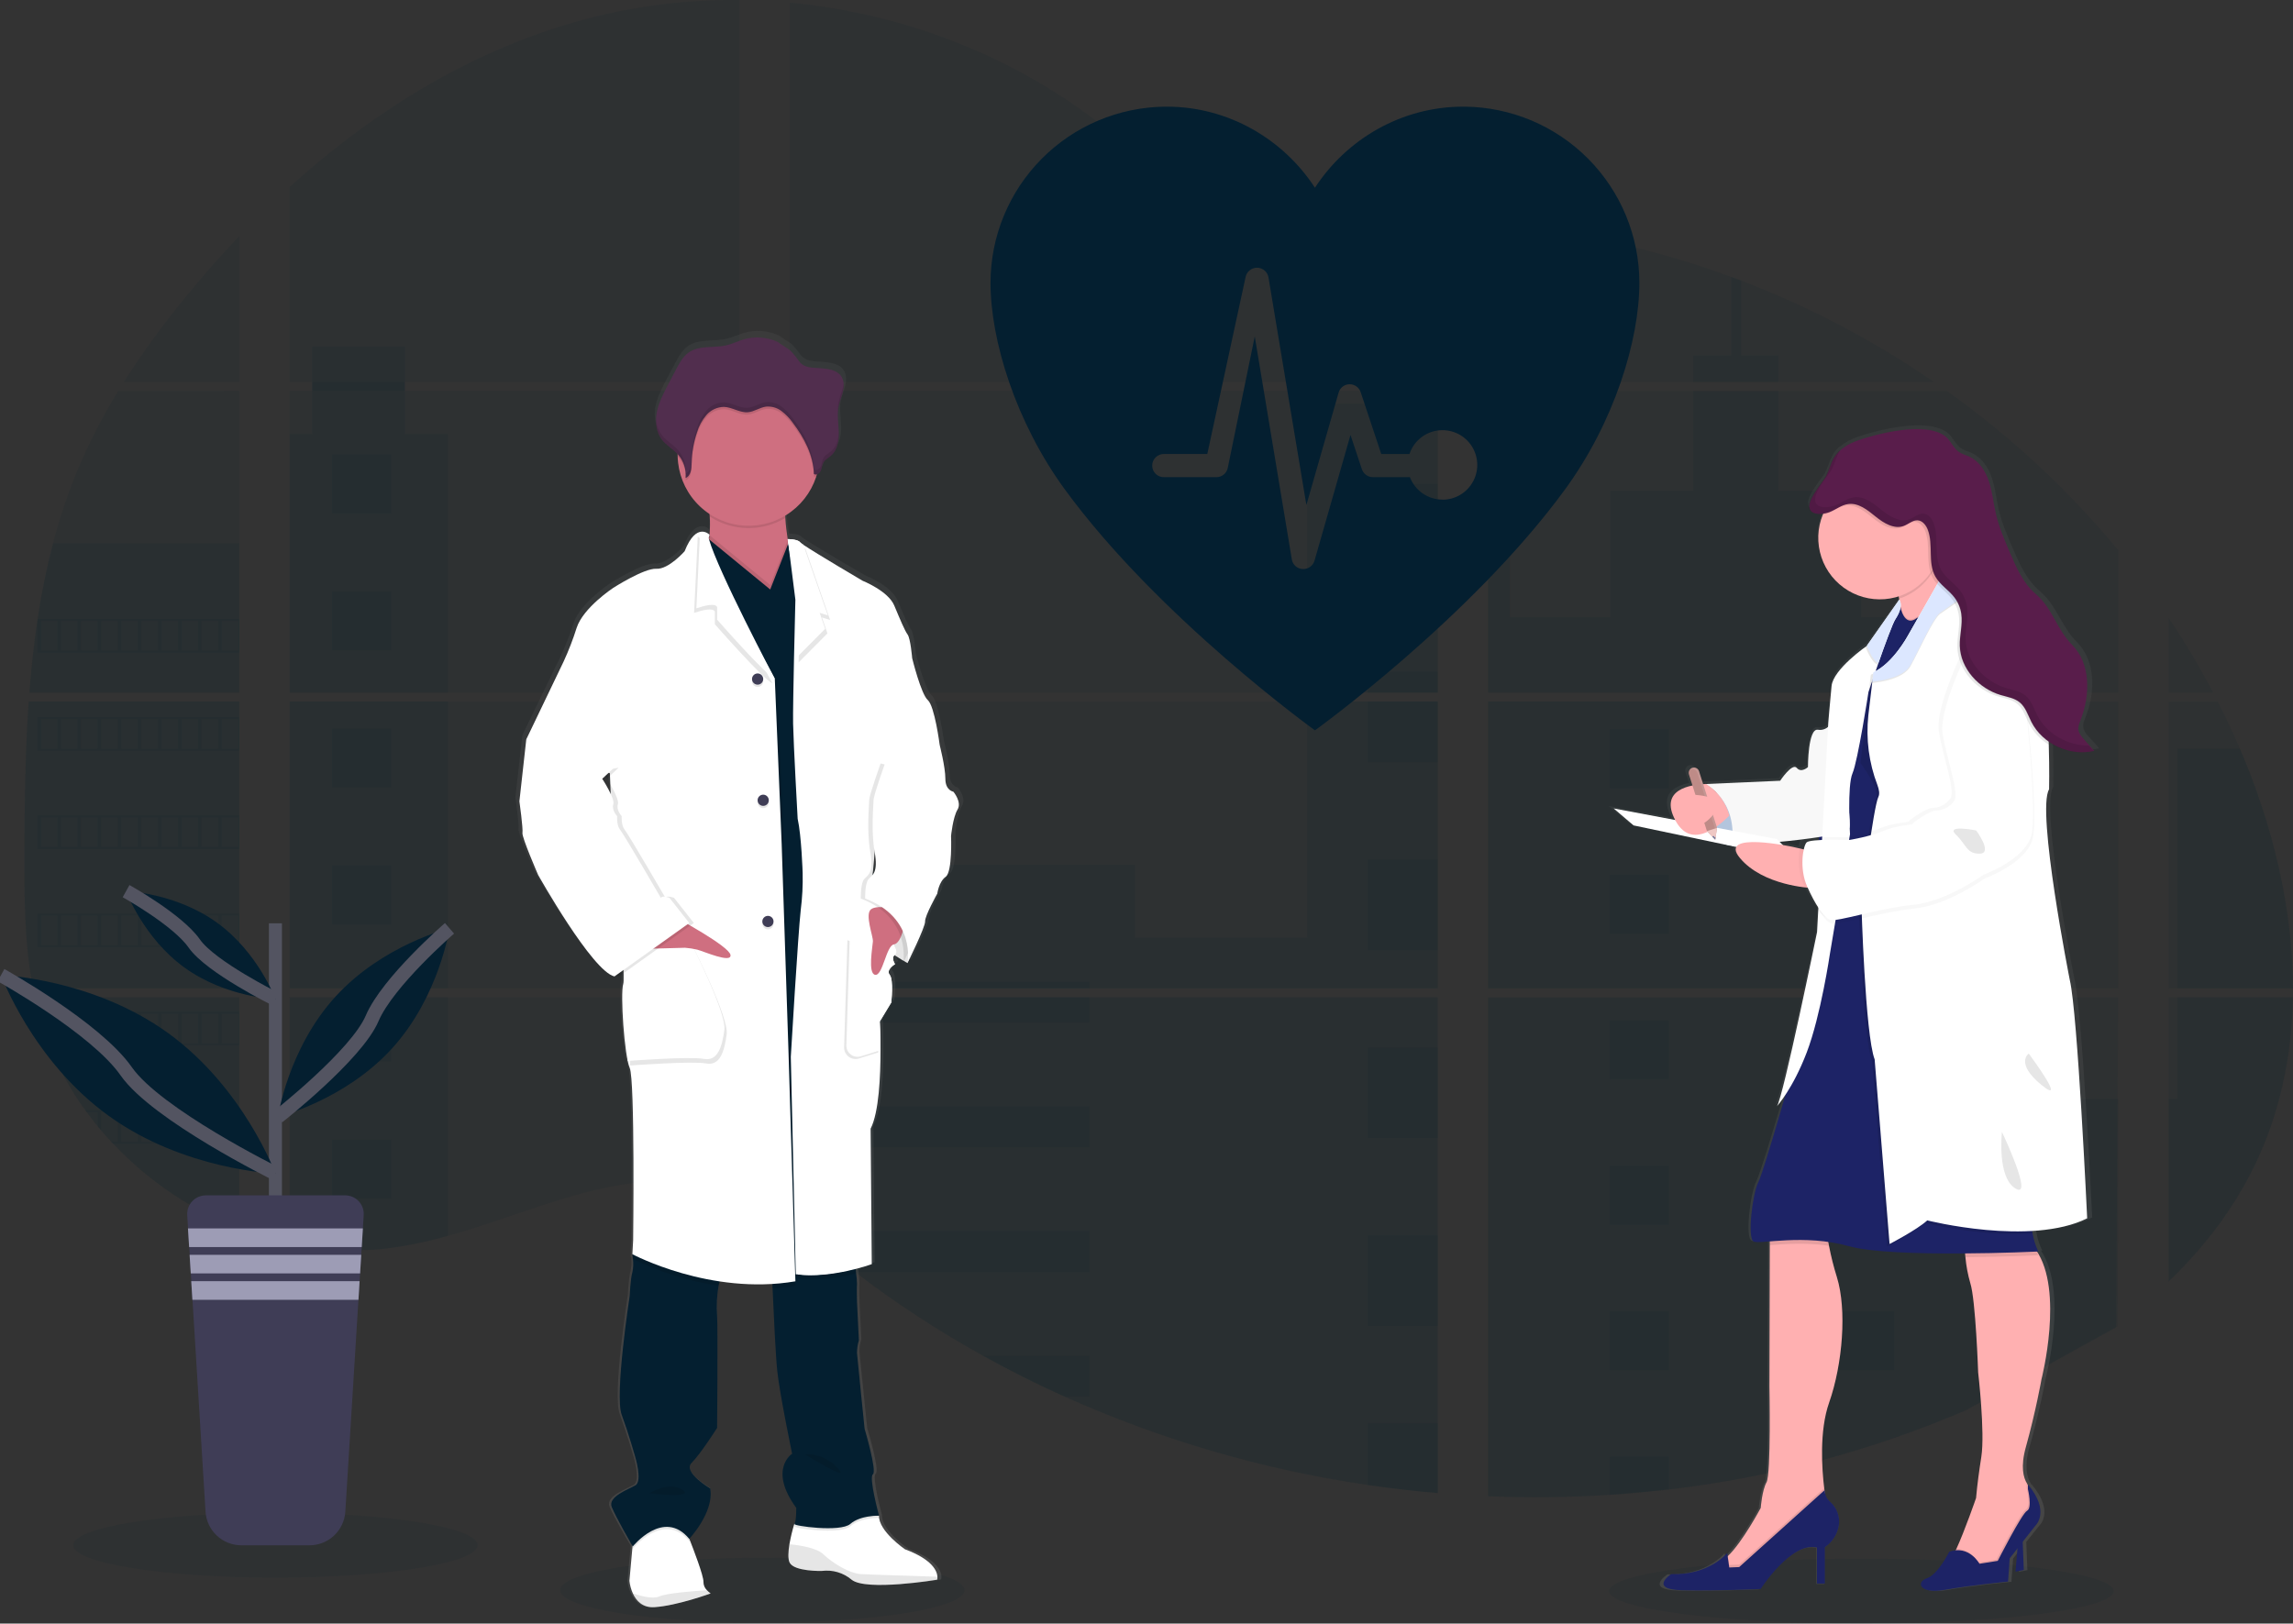 <svg width="329" height="233" viewBox="0 0 329 233" fill="none" xmlns="http://www.w3.org/2000/svg">
<rect x="0" y="0" width="329" height="233" fill="#333333" stroke="none"/>
<g clip-path="url(#clip0_3_538)">
<path opacity="0.1" d="M109.379 232.869C125.401 232.869 138.389 230.783 138.389 228.21C138.389 225.638 125.401 223.552 109.379 223.552C93.357 223.552 80.368 225.638 80.368 228.21C80.368 230.783 93.357 232.869 109.379 232.869Z" fill="#041F30"/>
<path opacity="0.1" d="M267.076 233C287.069 233 303.276 230.914 303.276 228.341C303.276 225.769 287.069 223.683 267.076 223.683C247.083 223.683 230.875 225.769 230.875 228.341C230.875 230.914 247.083 233 267.076 233Z" fill="#041F30"/>
<path opacity="0.1" d="M4.12 100.673H34.337V141.85H6.333C6.258 142.272 6.187 142.698 6.109 143.124H34.337V176.332C34.286 176.317 34.242 176.299 34.194 176.282C33.396 175.966 32.604 175.633 31.812 175.275L31.306 175.046C30.512 174.671 29.718 174.274 28.924 173.855C28.647 173.71 28.37 173.558 28.096 173.403C23.689 170.934 19.685 167.806 16.223 164.128C16.122 164.029 16.027 163.925 15.925 163.83C15.443 163.306 14.97 162.776 14.511 162.234L14.005 161.639C13.463 160.975 12.939 160.294 12.43 159.603C12.356 159.502 12.284 159.4 12.207 159.305C10.136 156.435 8.417 153.327 7.086 150.048C7.044 149.949 7.008 149.842 6.97 149.75C6.561 148.698 6.199 147.636 5.883 146.565C5.746 146.115 5.615 145.672 5.502 145.205C5.46 145.068 5.425 144.934 5.392 144.8C3.701 138.2 3.501 131.345 3.501 124.537C3.501 123.742 3.501 122.945 3.501 122.156C3.501 119.402 3.534 116.631 3.582 113.863C3.582 113.145 3.611 112.431 3.626 111.71C3.668 109.883 3.727 108.055 3.805 106.227C3.823 105.718 3.847 105.212 3.873 104.706C3.873 104.414 3.888 104.123 3.918 103.831C3.989 102.771 4.049 101.721 4.12 100.673Z" fill="#041F30"/>
<path opacity="0.1" d="M34.337 54.825H17.762C20.457 50.609 23.4 46.557 26.578 42.692C29.04 39.668 31.639 36.721 34.337 33.881V54.825Z" fill="#041F30"/>
<path opacity="0.1" d="M34.337 56.099V99.399H4.216C4.216 99.274 4.237 99.146 4.246 99.021C4.272 98.678 4.299 98.336 4.329 97.997C4.362 97.598 4.397 97.196 4.436 96.806C4.475 96.416 4.517 95.94 4.561 95.508C4.606 95.077 4.648 94.639 4.698 94.207C4.749 93.776 4.793 93.344 4.847 92.915C4.901 92.487 4.948 92.052 5.005 91.624C5.049 91.266 5.097 90.912 5.145 90.555C5.213 90.052 5.285 89.546 5.362 89.046C5.362 88.971 5.383 88.894 5.395 88.823C5.938 85.162 6.679 81.533 7.613 77.951C8.591 74.195 9.84 70.514 11.349 66.938C12.954 63.196 14.833 59.579 16.97 56.114L34.337 56.099Z" fill="#041F30"/>
<path opacity="0.1" d="M41.551 100.67V141.85H106.089V100.67H41.551ZM41.551 143.121V178.484C41.92 178.562 42.286 178.636 42.649 178.699C43.144 178.794 43.635 178.88 44.138 178.955C44.233 178.97 44.331 178.984 44.436 178.993C44.632 179.026 44.835 179.053 45.031 179.08C45.528 179.148 46.023 179.205 46.52 179.249C46.755 179.273 46.993 179.294 47.231 179.312L47.806 179.357C48.119 179.38 48.428 179.398 48.735 179.407C48.925 179.407 49.116 179.425 49.312 179.431C49.461 179.431 49.61 179.431 49.765 179.431C49.92 179.431 50.14 179.431 50.328 179.431C50.584 179.431 50.84 179.431 51.093 179.431H51.435C51.691 179.431 51.947 179.431 52.2 179.407H52.218C52.394 179.407 52.573 179.407 52.751 179.383C52.801 179.386 52.85 179.386 52.9 179.383C53.049 179.383 53.198 179.383 53.341 179.362H53.445L54.442 179.285C54.77 179.255 55.1 179.217 55.434 179.181L56.113 179.101C58.874 178.714 61.605 178.133 64.285 177.362C70.305 175.683 76.194 173.335 82.211 171.614C89.991 169.396 98.586 168.307 106.104 171.019V143.121H41.551ZM106.089 54.825V0.003C99.023 -0.074 91.977 0.753 85.12 2.462C68.778 6.567 54.115 15.47 41.551 26.841V54.822H44.79V56.093H41.551V99.399H106.089V56.096H58.09V54.825H106.089ZM188.985 36.307C184.942 36.164 180.923 34.884 177.287 32.908C170.335 29.127 164.783 23.29 158.578 18.363C145.687 8.103 129.699 1.911 113.297 0.375V54.825H205.429L205.658 54.584L188.985 36.307ZM197.378 34.819L206.277 44.582V32.259C203.297 32.628 200.686 33.506 197.39 34.807L197.378 34.819ZM206.277 187.266V143.121H187.315C187.264 142.933 187.214 142.743 187.154 142.552C187.211 142.743 187.258 142.933 187.312 143.121H113.309V175.046C114.012 175.567 114.705 176.115 115.393 176.672C116.134 177.267 116.867 177.895 117.602 178.511L118.343 179.124C118.698 179.422 119.055 179.72 119.415 180C120.13 180.579 120.851 181.151 121.58 181.714C121.94 182.012 122.309 182.28 122.675 182.559C128.489 187.004 134.622 191.014 141.024 194.559C142.459 195.352 143.907 196.127 145.368 196.883C146.342 197.381 147.321 197.875 148.304 198.354C149.78 199.074 151.269 199.769 152.77 200.438C166.604 206.647 181.233 210.907 196.238 213.098C199.57 213.59 202.916 213.977 206.274 214.259V187.263H206.572L206.277 187.266ZM113.309 56.096V99.399H206.289V56.096H113.309ZM113.309 100.67V141.85H206.289V100.67H113.309ZM213.506 32.205V45.952L224.864 33.491C221.101 32.884 217.315 32.45 213.506 32.19V32.205ZM213.506 100.685V141.85H303.94V100.67L213.506 100.685ZM303.61 190.534L303.928 143.121H213.506V214.732C219.331 214.977 225.165 214.907 230.982 214.524H231.084C233.862 214.349 236.628 214.095 239.381 213.761H239.444C254.131 212.052 268.492 208.221 282.078 202.387M321.378 107.451C321.039 106.65 320.685 105.855 320.324 105.069C319.651 103.581 318.94 102.134 318.207 100.688H311.151V141.85H328.991C328.982 130.193 326.032 118.286 321.387 107.436L321.378 107.451ZM311.151 143.136V183.917C316.177 179.101 320.422 173.591 323.48 167.292C327.157 159.707 328.839 151.494 328.976 143.13L311.151 143.136ZM311.151 88.686V99.402H317.546C315.612 95.713 313.48 92.131 311.16 88.671L311.151 88.686ZM249.82 40.284C249.349 40.105 248.879 39.924 248.405 39.748C243.413 37.905 238.311 36.372 233.129 35.158L215.748 54.23L215.414 54.584L215.638 54.828H277.499C268.884 48.899 259.595 44.012 249.829 40.269L249.82 40.284ZM279.312 56.111H214.774L213.506 57.272V99.399H224.623H224.641H303.952V78.993C296.778 70.318 288.497 62.62 279.321 56.096L279.312 56.111Z" fill="#041F30"/>
<path opacity="0.1" d="M34.337 77.94V99.399H4.216C4.216 99.274 4.237 99.146 4.246 99.021C4.272 98.678 4.299 98.336 4.329 97.997C4.362 97.598 4.397 97.196 4.436 96.806C4.475 96.416 4.517 95.94 4.561 95.508C4.606 95.077 4.648 94.639 4.698 94.207C4.749 93.776 4.793 93.344 4.847 92.915C4.901 92.487 4.948 92.052 5.005 91.624C5.049 91.266 5.097 90.912 5.145 90.555C5.213 90.052 5.285 89.546 5.362 89.046C5.362 88.971 5.383 88.894 5.395 88.823C5.938 85.162 6.679 81.533 7.613 77.951L34.337 77.94Z" fill="#041F30"/>
<path opacity="0.1" d="M4.12 100.673H34.337V141.85H6.333C6.258 142.272 6.187 142.698 6.109 143.124H34.337V176.332C34.286 176.317 34.242 176.299 34.194 176.282C33.396 175.966 32.604 175.633 31.812 175.275L31.306 175.046C30.512 174.671 29.718 174.274 28.924 173.855C28.647 173.71 28.37 173.558 28.096 173.403C23.689 170.934 19.685 167.806 16.223 164.128C16.122 164.029 16.027 163.925 15.925 163.83C15.443 163.306 14.97 162.776 14.511 162.234L14.005 161.639C13.463 160.975 12.939 160.294 12.43 159.603C12.356 159.502 12.284 159.4 12.207 159.305C10.136 156.435 8.417 153.327 7.086 150.048C7.044 149.949 7.008 149.842 6.97 149.75C6.561 148.698 6.199 147.636 5.883 146.565C5.746 146.115 5.615 145.672 5.502 145.205C5.46 145.068 5.425 144.934 5.392 144.8C3.701 138.2 3.501 131.345 3.501 124.537C3.501 123.742 3.501 122.945 3.501 122.156C3.501 119.402 3.534 116.631 3.582 113.863C3.582 113.145 3.611 112.431 3.626 111.71C3.668 109.883 3.727 108.055 3.805 106.227C3.823 105.718 3.847 105.212 3.873 104.706C3.873 104.414 3.888 104.123 3.918 103.831C3.989 102.771 4.049 101.721 4.12 100.673Z" fill="#041F30"/>
<path opacity="0.1" d="M64.27 62.297V99.399H41.551V62.297H44.79V49.735H58.087V62.297H64.27Z" fill="#041F30"/>
<path opacity="0.1" d="M64.27 100.67H41.554V141.847H64.27V100.67Z" fill="#041F30"/>
<path opacity="0.1" d="M41.551 143.124H64.27V177.356C61.59 178.126 58.859 178.706 56.098 179.092L55.419 179.175C55.085 179.214 54.755 179.246 54.428 179.279C54.1 179.312 53.761 179.336 53.43 179.356H53.326C53.183 179.356 53.028 179.374 52.888 179.377H52.736C52.558 179.377 52.379 179.395 52.2 179.401C51.947 179.416 51.694 179.419 51.435 179.422C51.325 179.422 51.221 179.422 51.111 179.422C50.855 179.422 50.602 179.422 50.346 179.422H49.783C49.631 179.422 49.485 179.422 49.327 179.422L48.753 179.401C48.455 179.401 48.133 179.368 47.824 179.348L47.252 179.306L46.541 179.24C46.041 179.196 45.543 179.139 45.052 179.071L44.457 178.987L44.159 178.946C43.662 178.868 43.17 178.785 42.67 178.69C42.304 178.627 41.941 178.55 41.572 178.475L41.551 143.124Z" fill="#041F30"/>
<path opacity="0.1" d="M206.289 57.915H187.556V99.396H206.289V57.915Z" fill="#041F30"/>
<path opacity="0.1" d="M206.292 100.67V141.85H113.309V124.088H162.836V134.566H187.556V100.67H206.292Z" fill="#041F30"/>
<path opacity="0.1" d="M206.587 187.275H206.289V214.288C202.935 214.005 199.59 213.619 196.256 213.13C181.243 210.933 166.608 206.663 152.77 200.444C148.774 198.646 144.86 196.683 141.027 194.556C134.625 191.009 128.491 186.999 122.675 182.556C121.214 181.437 119.772 180.292 118.349 179.121C117.364 178.309 116.384 177.475 115.393 176.666C114.705 176.109 114.011 175.561 113.309 175.037V143.124H187.309C187.258 142.933 187.208 142.743 187.154 142.555C187.211 142.743 187.264 142.933 187.315 143.124H206.289V187.257C206.39 187.26 206.488 187.269 206.587 187.275Z" fill="#041F30"/>
<path opacity="0.1" d="M255.146 54.825H242.939V51.033H248.411V39.736C248.886 39.909 249.358 40.087 249.828 40.269V51.033H255.146V54.825Z" fill="#041F30"/>
<path opacity="0.1" d="M284.555 99.399H224.629C224.629 99.399 224.629 99.399 224.65 99.414L224.623 99.399H213.506V57.918H216.656V88.578H231.051V70.42H242.942V56.099H255.149V70.432H267.04V88.59H284.555V99.399Z" fill="#041F30"/>
<path opacity="0.1" d="M213.506 100.67V141.85H284.555V100.67H213.506ZM303.842 190.323L303.94 157.728H284.555V143.142H213.506V214.732C219.331 214.977 225.165 214.907 230.982 214.523H231.084C233.862 214.349 236.628 214.095 239.381 213.761H239.444C254.131 212.052 268.492 208.221 282.078 202.387" fill="#041F30"/>
<path opacity="0.1" d="M312.414 143.124H328.988C328.842 151.485 327.163 159.698 323.489 167.283C320.431 173.585 316.183 179.094 311.163 183.908V157.713H312.414V143.124Z" fill="#041F30"/>
<path opacity="0.1" d="M328.997 141.85H312.414V107.436H321.387C326.032 118.286 328.982 130.193 328.997 141.85Z" fill="#041F30"/>
<path opacity="0.1" d="M206.292 69.447H196.255V82.452H206.292V69.447Z" fill="#041F30"/>
<path opacity="0.1" d="M206.292 96.404H196.255V99.399H206.292V96.404Z" fill="#041F30"/>
<path opacity="0.1" d="M206.292 100.67H196.255V109.406H206.292V100.67Z" fill="#041F30"/>
<path opacity="0.1" d="M206.292 123.361H196.255V136.367H206.292V123.361Z" fill="#041F30"/>
<path opacity="0.1" d="M206.292 150.319H196.255V163.324H206.292V150.319Z" fill="#041F30"/>
<path opacity="0.1" d="M206.289 187.257C206.39 187.257 206.488 187.257 206.587 187.275H206.289V190.296H196.255V177.276H206.289V187.257Z" fill="#041F30"/>
<path opacity="0.1" d="M206.289 204.227V214.273C202.935 213.99 199.59 213.604 196.255 213.116V204.227H206.289Z" fill="#041F30"/>
<path opacity="0.1" d="M156.321 140.894H113.309V141.85H156.321V140.894Z" fill="#041F30"/>
<path opacity="0.1" d="M156.321 143.121H113.309V146.782H156.321V143.121Z" fill="#041F30"/>
<path opacity="0.1" d="M156.321 158.784H113.309V164.672H156.321V158.784Z" fill="#041F30"/>
<path opacity="0.1" d="M156.319 176.674V182.562H122.675C121.215 181.447 119.772 180.302 118.346 179.127C117.361 178.315 116.384 177.481 115.39 176.674H156.319Z" fill="#041F30"/>
<path opacity="0.1" d="M156.318 194.562V200.444H152.767C148.775 198.644 144.862 196.68 141.027 194.553L156.318 194.562Z" fill="#041F30"/>
<path opacity="0.1" d="M239.453 104.662H230.985V113.127H239.453V104.662Z" fill="#041F30"/>
<path opacity="0.1" d="M56.118 65.217H47.651V73.683H56.118V65.217Z" fill="#041F30"/>
<path opacity="0.1" d="M56.118 84.881H47.651V93.347H56.118V84.881Z" fill="#041F30"/>
<path opacity="0.1" d="M56.118 104.546H47.651V113.011H56.118V104.546Z" fill="#041F30"/>
<path opacity="0.1" d="M56.118 124.207H47.651V132.673H56.118V124.207Z" fill="#041F30"/>
<path opacity="0.1" d="M56.118 143.871H47.651V152.337H56.118V143.871Z" fill="#041F30"/>
<path opacity="0.1" d="M56.118 163.535H47.651V172.001H56.118V163.535Z" fill="#041F30"/>
<path opacity="0.1" d="M271.777 104.662H263.31V113.127H271.777V104.662Z" fill="#041F30"/>
<path opacity="0.1" d="M239.453 125.543H230.985V134.009H239.453V125.543Z" fill="#041F30"/>
<path opacity="0.1" d="M271.777 125.543H263.31V134.009H271.777V125.543Z" fill="#041F30"/>
<path opacity="0.1" d="M239.453 146.422H230.985V154.888H239.453V146.422Z" fill="#041F30"/>
<path opacity="0.1" d="M271.777 146.422H263.31V154.888H271.777V146.422Z" fill="#041F30"/>
<path opacity="0.1" d="M239.453 167.304H230.985V175.77H239.453V167.304Z" fill="#041F30"/>
<path opacity="0.1" d="M271.777 167.304H263.31V175.77H271.777V167.304Z" fill="#041F30"/>
<path opacity="0.1" d="M239.453 188.185H230.985V196.651H239.453V188.185Z" fill="#041F30"/>
<path opacity="0.1" d="M271.777 188.185H263.31V196.651H271.777V188.185Z" fill="#041F30"/>
<path opacity="0.1" d="M230.985 214.524V209.064H239.45V213.747L230.985 214.524Z" fill="#041F30"/>
<path opacity="0.1" d="M5.359 88.817V93.66H34.337V88.817H5.359ZM8.247 93.356H5.883V89.114H8.265L8.247 93.356ZM11.132 93.356H8.75V89.114H11.132V93.356ZM14.011 93.356H11.629V89.114H14.011V93.356ZM16.896 93.356H14.517V89.114H16.899L16.896 93.356ZM19.778 93.356H17.396V89.114H19.778V93.356ZM22.663 93.356H20.281V89.114H22.663V93.356ZM25.548 93.356H23.166V89.114H25.548V93.356ZM28.43 93.356H26.048V89.114H28.43V93.356ZM31.312 93.356H28.93V89.114H31.312V93.356ZM34.194 93.356H31.812V89.114H34.194V93.356Z" fill="#041F30"/>
<path opacity="0.1" d="M5.359 102.908V107.751H34.337V102.908H5.359ZM8.247 107.445H5.883V103.215H8.265L8.247 107.445ZM11.132 107.445H8.75V103.215H11.132V107.445ZM14.011 107.445H11.629V103.215H14.011V107.445ZM16.896 107.445H14.517V103.215H16.899L16.896 107.445ZM19.778 107.445H17.396V103.215H19.778V107.445ZM22.663 107.445H20.281V103.215H22.663V107.445ZM25.548 107.445H23.166V103.215H25.548V107.445ZM28.43 107.445H26.048V103.215H28.43V107.445ZM31.312 107.445H28.93V103.215H31.312V107.445ZM34.194 107.445H31.812V103.215H34.194V107.445Z" fill="#041F30"/>
<path opacity="0.1" d="M5.359 117.006V121.858H34.337V117.006H5.359ZM8.247 121.543H5.883V117.31H8.265L8.247 121.543ZM11.132 121.543H8.75V117.31H11.132V121.543ZM14.011 121.543H11.629V117.31H14.011V121.543ZM16.896 121.543H14.517V117.31H16.899L16.896 121.543ZM19.778 121.543H17.396V117.31H19.778V121.543ZM22.663 121.543H20.281V117.31H22.663V121.543ZM25.548 121.543H23.166V117.31H25.548V121.543ZM28.43 121.543H26.048V117.31H28.43V121.543ZM31.312 121.543H28.93V117.31H31.312V121.543ZM34.194 121.543H31.812V117.31H34.194V121.543Z" fill="#041F30"/>
<path opacity="0.1" d="M5.359 131.104V135.941H34.337V131.104H5.359ZM8.247 135.64H5.883V131.404H8.265L8.247 135.64ZM11.132 135.64H8.75V131.404H11.132V135.64ZM14.011 135.64H11.629V131.404H14.011V135.64ZM16.896 135.64H14.517V131.404H16.899L16.896 135.64ZM19.778 135.64H17.396V131.404H19.778V135.64ZM22.663 135.64H20.281V131.404H22.663V135.64ZM25.548 135.64H23.166V131.404H25.548V135.64ZM28.43 135.64H26.048V131.404H28.43V135.64ZM31.312 135.64H28.93V131.404H31.312V135.64ZM34.194 135.64H31.812V131.404H34.194V135.64Z" fill="#041F30"/>
<path opacity="0.1" d="M5.484 145.199C5.6 145.654 5.731 146.109 5.868 146.559V145.502H8.25V149.735H6.976C7.014 149.833 7.053 149.941 7.092 150.033H34.337V145.199H5.484ZM11.141 149.735H8.759V145.502H11.141V149.735ZM14.02 149.735H11.638V145.502H14.02V149.735ZM16.905 149.735H14.517V145.502H16.899L16.905 149.735ZM19.787 149.735H17.405V145.502H19.787V149.735ZM22.672 149.735H20.29V145.502H22.672V149.735ZM25.557 149.735H23.175V145.502H25.557V149.735ZM28.439 149.735H26.057V145.502H28.439V149.735ZM31.321 149.735H28.939V145.502H31.321V149.735ZM34.203 149.735H31.821V145.502H34.203V149.735Z" fill="#041F30"/>
<path opacity="0.1" d="M12.213 159.296C12.287 159.392 12.359 159.499 12.436 159.594H14.011V161.627C14.181 161.83 14.348 162.032 14.52 162.222V159.582H16.902V163.83H15.937C16.033 163.928 16.125 164.032 16.235 164.128H34.346V159.296H12.213ZM19.778 163.83H17.396V159.6H19.778V163.83ZM22.663 163.83H20.281V159.6H22.663V163.83ZM25.548 163.83H23.166V159.6H25.548V163.83ZM28.43 163.83H26.048V159.6H28.43V163.83ZM31.312 163.83H28.93V159.6H31.312V163.83ZM34.194 163.83H31.812V159.6H34.194V163.83Z" fill="#041F30"/>
<path opacity="0.1" d="M28.108 173.391C28.379 173.546 28.656 173.689 28.936 173.844V173.695H31.318V175.034L31.824 175.269V173.695H34.206V176.27C34.252 176.292 34.299 176.31 34.349 176.323V173.391H28.108Z" fill="#041F30"/>
<path opacity="0.1" d="M187.154 142.552C187.211 142.743 187.258 142.933 187.312 143.121C187.264 142.933 187.214 142.743 187.154 142.552ZM44.802 54.816V56.087H58.101V54.816H44.802ZM187.154 142.552C187.211 142.743 187.258 142.933 187.312 143.121C187.264 142.933 187.214 142.743 187.154 142.552ZM187.154 142.552C187.211 142.743 187.258 142.933 187.312 143.121C187.264 142.933 187.214 142.743 187.154 142.552Z" fill="#041F30"/>
<path d="M137.431 113.017C137.431 113.017 136.258 112.854 136.258 111.145C136.258 109.436 135.418 106.245 135.418 106.245C135.418 106.23 134.692 100.688 133.688 99.806C132.685 98.925 131.396 93.752 131.396 93.752C131.396 93.752 131.175 90.945 130.726 90.341C130.276 89.736 129.669 88.257 128.773 86.146C127.877 84.036 124.14 82.574 124.14 82.574C124.14 82.574 117.385 78.657 115.47 77.38C115.296 77.275 115.134 77.152 114.985 77.014C114.652 76.576 113.199 76.567 113.199 76.567C113.047 75.609 112.901 74.507 112.853 73.51C112.853 73.403 112.853 73.296 112.838 73.189C114.973 71.927 116.581 69.938 117.367 67.587C117.403 67.473 117.432 67.354 117.465 67.241C117.593 67.199 117.711 67.131 117.811 67.04C117.911 66.95 117.991 66.84 118.046 66.717C118.218 66.333 118.221 65.884 118.436 65.527C118.686 65.104 119.162 64.878 119.537 64.559C120.484 63.755 120.728 62.401 120.684 61.169C120.654 60.171 120.493 59.165 120.555 58.174L120.573 57.924C120.591 57.775 120.612 57.626 120.639 57.483C120.785 56.745 121.103 56.049 121.282 55.316C121.461 54.584 121.478 53.76 121.062 53.129C120.451 52.203 119.18 52.018 118.064 51.923C116.798 51.816 115.667 51.956 114.857 50.905C114.478 50.356 114.052 49.841 113.583 49.366C113.416 49.211 111.796 48.223 111.796 48.157C110.216 47.425 108.424 47.288 106.75 47.77C105.91 48.014 105.118 48.413 104.267 48.613C102.43 49.047 100.316 48.577 98.756 49.628C97.887 50.223 97.366 51.17 96.877 52.093C96.48 52.853 96.077 53.612 95.668 54.37C95.01 55.617 94.341 56.885 94.064 58.266C94.005 58.567 93.97 58.871 93.957 59.177V59.192C93.957 59.302 93.957 59.412 93.957 59.523V59.662C93.957 59.767 93.957 59.868 93.974 59.96C93.992 60.052 93.989 60.082 93.998 60.145C94.007 60.207 94.022 60.347 94.04 60.442C94.058 60.538 94.094 60.704 94.129 60.835C94.144 60.892 94.165 60.945 94.183 60.999C94.213 61.1 94.248 61.198 94.287 61.297C94.308 61.347 94.329 61.401 94.353 61.451C94.397 61.556 94.451 61.657 94.504 61.749C94.528 61.791 94.546 61.83 94.57 61.868C94.653 62.007 94.744 62.14 94.844 62.267C95.481 63.062 96.419 63.568 97.112 64.312C97.112 64.342 97.112 64.372 97.112 64.398C97.112 64.482 97.112 64.562 97.112 64.645C97.149 66.305 97.591 67.931 98.4 69.381C99.208 70.831 100.359 72.061 101.751 72.965C101.751 73.079 101.766 73.195 101.772 73.308C101.83 74.191 101.819 75.078 101.739 75.96C101.618 75.817 101.466 75.704 101.295 75.627C101.124 75.551 100.938 75.514 100.751 75.519C100.623 75.513 100.495 75.524 100.37 75.552L100.343 75.531V75.558C99.688 75.719 98.881 76.4 98.11 78.338C98.11 78.338 95.764 80.982 93.977 80.872C92.191 80.761 87.669 83.622 87.669 83.622C87.669 83.622 83.256 86.486 82.309 89.403C81.78 91.057 81.146 92.676 80.41 94.249L74.956 105.486L73.949 114.401C73.949 114.401 74.506 118.366 74.396 118.971C74.286 119.575 76.686 125.025 76.686 125.025C76.686 125.025 84.614 138.953 87.853 139.668L88.085 139.504C88.224 139.576 88.371 139.631 88.523 139.668L89.19 139.197C89.23 139.722 89.213 140.249 89.139 140.769C88.693 142.144 89.306 151.119 90.086 152.879C90.866 154.638 90.589 177.704 90.589 177.704L90.479 179.74C90.479 179.74 90.479 179.806 90.506 179.919L90.479 180.401L90.559 180.443C90.643 181.089 90.616 181.744 90.479 182.381C90.199 183.274 90.086 185.798 90.086 185.798C90.086 185.798 87.856 200.051 88.913 202.914C89.97 205.778 90.869 208.915 90.869 208.915C90.869 208.915 91.986 212.487 90.923 213.098C89.86 213.708 86.838 214.732 87.46 216.22C88.026 217.595 90.172 221.281 90.491 221.819L90.464 222.102L90.027 226.844C90.097 227.47 90.267 228.081 90.53 228.654C91.009 229.687 91.941 230.759 93.712 230.642C94.01 230.622 94.356 230.586 94.689 230.541C97.931 230.107 101.924 228.66 101.924 228.66C101.716 228.528 101.526 228.371 101.358 228.193C101.199 228.038 101.072 227.853 100.987 227.648C100.901 227.444 100.859 227.224 100.861 227.002C100.909 226.139 99.292 222.025 98.89 221.013C98.827 220.867 98.795 220.784 98.795 220.784C98.795 220.784 102.481 216.932 101.867 213.517C101.867 213.517 97.788 211.136 99.131 209.829C100.474 208.522 102.873 204.769 102.873 204.769C102.873 204.769 102.984 190.734 102.873 188.638C102.759 187.183 102.828 185.72 103.079 184.283C103.124 184.066 103.177 183.854 103.234 183.646C105.091 183.923 106.965 184.065 108.843 184.072C109.528 184.072 110.224 184.072 110.927 184.03C110.927 184.228 110.936 184.443 110.954 184.673C111.109 188.15 111.397 194.246 111.633 196.511C111.966 199.759 113.809 208.51 113.809 208.51C113.809 208.51 110.293 210.767 114.422 216.327C114.422 216.327 114.422 218.343 114.148 218.634C113.856 219.588 113.62 220.558 113.443 221.54C113.27 222.587 113.199 223.647 113.479 224.198C114.148 225.514 118.168 225.406 118.168 225.406L118.266 225.389C119.025 225.31 119.792 225.383 120.522 225.603C121.252 225.824 121.932 226.187 122.52 226.671C124.048 227.898 129.845 227.359 132.983 226.969C134.212 226.814 135.034 226.671 135.034 226.671C135.074 226.532 135.088 226.387 135.076 226.243C135.043 225.472 134.438 223.781 130.342 222.272C130.342 222.272 126.489 219.682 126.543 217.426H126.462H126.016C126.34 217.408 126.549 217.426 126.549 217.426C126.549 217.426 125.039 211.919 125.656 211.472C126.272 211.026 124.426 204.924 124.426 204.924C124.426 204.924 123.369 194.684 123.312 193.966C123.315 193.351 123.408 192.739 123.589 192.15L123.312 186.536C123.312 186.536 123.259 184.67 123.312 184.063C123.303 183.536 123.261 183.01 123.184 182.488C123.158 182.28 123.131 182.062 123.101 181.848C124.545 181.482 125.483 181.142 125.483 181.142L125.316 161.6C126.543 159.219 126.769 153.995 126.763 150.289C126.763 147.907 126.656 146.145 126.656 146.145L128.332 143.41C128.332 143.41 128.719 140.135 128.106 139.418C127.835 139.093 127.957 138.757 128.18 138.48C128.296 138.388 128.419 138.305 128.546 138.23C128.546 138.23 128.529 138.203 128.508 138.165C128.625 138.067 128.749 137.978 128.88 137.9C128.88 137.9 128.284 136.977 128.817 136.587C129.318 136.926 129.764 137.182 130.104 137.391C130.08 137.608 130.056 137.733 130.056 137.733L130.199 137.435C130.526 137.62 130.726 137.733 130.726 137.733C130.726 137.733 133.352 132.503 133.295 131.732C133.239 130.961 135.082 127.713 135.082 127.713C135.082 127.713 135.305 126.008 136.311 125.293C137.318 124.579 137.091 119.402 137.091 119.402C137.091 119.402 137.371 116.705 138.041 115.604C138.711 114.503 137.431 113.017 137.431 113.017ZM87.186 110.722L87.237 111.969C86.939 111.49 86.725 111.145 86.725 111.145L87.186 110.722Z" fill="url(#paint0_linear_3_538)"/>
<path d="M130.869 135.474L130.226 138.212C130.226 138.212 125.075 135.584 124.146 132.244C123.217 128.904 125.7 127.636 125.7 127.636L130.5 129.669L130.869 135.474Z" fill="white"/>
<path opacity="0.1" d="M130.869 135.474L130.226 138.212C130.226 138.212 125.075 135.584 124.146 132.244C123.217 128.904 125.7 127.636 125.7 127.636L130.5 129.669L130.869 135.474Z" fill="black"/>
<path d="M101.962 228.678C101.962 228.678 97.199 230.428 93.924 230.648C92.185 230.764 91.271 229.699 90.801 228.672C90.544 228.101 90.378 227.493 90.309 226.871L90.735 222.153L90.962 219.64L97.919 217.834L98.905 220.846L98.997 221.075C99.393 222.081 100.98 226.174 100.932 227.029C100.93 227.247 100.973 227.464 101.057 227.666C101.14 227.868 101.264 228.051 101.421 228.205C101.58 228.385 101.762 228.544 101.962 228.678Z" fill="white"/>
<path d="M134.501 226.279C134.513 226.422 134.499 226.566 134.459 226.704C134.459 226.704 124.271 228.404 122.187 226.704C121.6 226.208 120.915 225.839 120.176 225.623C119.438 225.407 118.663 225.347 117.9 225.448C117.9 225.448 113.958 225.555 113.3 224.257C113.026 223.713 113.098 222.656 113.267 221.614C113.44 220.638 113.671 219.673 113.958 218.724L114.116 218.599L115.054 217.845L126.034 217.521H126.117C126.064 219.765 129.845 222.34 129.845 222.34C133.861 223.829 134.453 225.511 134.501 226.279Z" fill="white"/>
<path opacity="0.1" d="M134.501 226.279C134.511 226.422 134.496 226.566 134.456 226.704C134.456 226.704 124.271 228.404 122.187 226.704C121.6 226.208 120.915 225.84 120.178 225.624C119.44 225.407 118.665 225.348 117.903 225.448C117.903 225.448 113.958 225.555 113.303 224.257C113.029 223.71 113.097 222.656 113.267 221.614C114.786 221.766 117.182 222.144 118.123 223.046C119.546 224.418 121.958 225.787 123.437 225.895C124.596 225.969 131.524 226.189 134.501 226.279Z" fill="black"/>
<path opacity="0.1" d="M101.963 228.678C101.963 228.678 97.199 230.428 93.924 230.648C92.185 230.764 91.271 229.699 90.804 228.669C92.016 229.077 93.698 229.505 94.582 229.112C95.63 228.648 99.346 228.347 101.43 228.219C101.588 228.393 101.767 228.547 101.963 228.678Z" fill="black"/>
<path d="M109.03 87.626C105.1 86.099 100.045 81.053 101.307 78.696C101.588 78.101 101.754 77.459 101.799 76.802C101.88 75.912 101.892 75.016 101.834 74.123C101.746 72.662 101.57 71.206 101.307 69.766C101.307 69.766 113.577 70.042 112.862 71.849C112.654 72.379 112.621 73.299 112.678 74.329C112.734 75.359 112.883 76.523 113.038 77.508C113.252 78.859 113.467 79.889 113.467 79.889C113.467 79.889 112.716 80.94 112.276 80.997C111.835 81.053 114.669 89.802 109.03 87.626Z" fill="#CF6F80"/>
<path opacity="0.1" d="M98.988 221.075L98.896 221.176C95.228 216.741 90.792 222.269 90.792 222.269L90.726 222.153L90.953 219.64L97.91 217.834L98.896 220.846L98.988 221.075Z" fill="black"/>
<path opacity="0.1" d="M126.12 217.834C126.12 217.834 123.441 217.777 122.011 219.039C120.582 220.301 113.675 219.313 113.973 219.039C114.061 218.903 114.114 218.748 114.128 218.587L115.066 217.834L126.046 217.509C126.087 217.709 126.12 217.834 126.12 217.834Z" fill="black"/>
<path d="M103.552 183.003C103.353 183.496 103.201 184.008 103.1 184.53C102.852 185.961 102.783 187.416 102.894 188.864C103.005 190.948 102.894 204.912 102.894 204.912C102.894 204.912 100.539 208.635 99.226 209.948C97.913 211.261 101.906 213.619 101.906 213.619C102.501 217.012 98.893 220.846 98.893 220.846C95.225 216.411 90.789 221.941 90.789 221.941C90.789 221.941 88.377 217.774 87.776 216.286C87.174 214.797 90.131 213.767 91.17 213.163C92.209 212.559 91.119 208.996 91.119 208.996C91.119 208.996 90.241 205.873 89.199 203.024C88.157 200.176 90.348 185.995 90.348 185.995C90.348 185.995 90.461 183.476 90.732 182.598C90.869 181.964 90.896 181.312 90.813 180.669C90.795 180.452 90.774 180.27 90.759 180.148C90.744 180.026 90.732 179.97 90.732 179.97L90.774 179.898L92.263 177.124C92.263 177.124 104.267 181.256 103.552 183.003Z" fill="#041F30"/>
<path d="M126.12 217.506C126.12 217.506 123.44 217.45 122.011 218.697C120.582 219.944 113.675 218.971 113.973 218.697C114.27 218.423 114.247 216.396 114.247 216.396C110.195 210.865 113.651 208.621 113.651 208.621C113.651 208.621 111.841 199.914 111.514 196.684C111.284 194.428 111.001 188.364 110.85 184.902C110.784 183.414 110.745 182.39 110.745 182.39L114.056 181.723L114.482 181.637L122.467 180.035C122.467 180.035 122.687 181.524 122.836 182.741C122.91 183.261 122.952 183.785 122.961 184.31C122.908 184.905 122.961 186.769 122.961 186.769L123.232 192.356C123.055 192.942 122.964 193.55 122.961 194.163C123.015 194.874 124.054 205.06 124.054 205.06C124.054 205.06 125.861 211.139 125.245 211.577C124.628 212.014 126.12 217.506 126.12 217.506Z" fill="#041F30"/>
<path opacity="0.1" d="M112.862 71.849C112.654 72.379 112.621 73.299 112.678 74.329C111.034 75.318 109.145 75.824 107.227 75.788C105.309 75.753 103.44 75.177 101.834 74.126C101.746 72.663 101.57 71.207 101.307 69.766C101.307 69.766 113.577 70.036 112.862 71.849Z" fill="black"/>
<path d="M117.605 65.271C117.607 66.343 117.439 67.409 117.105 68.429C116.359 70.713 114.829 72.66 112.787 73.926C110.744 75.192 108.319 75.695 105.941 75.346C103.563 74.997 101.385 73.819 99.792 72.02C98.199 70.221 97.293 67.917 97.235 65.515C97.235 65.431 97.235 65.354 97.235 65.271C97.212 63.919 97.458 62.575 97.96 61.319C98.461 60.063 99.208 58.92 100.156 57.956C101.104 56.991 102.235 56.225 103.482 55.702C104.73 55.179 106.069 54.91 107.421 54.91C108.774 54.91 110.113 55.179 111.36 55.702C112.608 56.225 113.739 56.991 114.687 57.956C115.635 58.92 116.382 60.063 116.883 61.319C117.385 62.575 117.631 63.919 117.608 65.271H117.605Z" fill="#CF6F80"/>
<path opacity="0.1" d="M109.03 87.626C105.1 86.099 100.045 81.053 101.307 78.696C101.588 78.101 101.754 77.459 101.799 76.802L107.179 81.223L110.507 83.953L113.038 77.511C113.252 78.862 113.467 79.892 113.467 79.892C113.467 79.892 112.716 80.943 112.276 81C111.835 81.056 114.669 89.802 109.03 87.626Z" fill="black"/>
<path d="M122.943 107.162L118.451 182.622L112.591 183.006L97.419 139.251L99.908 87.304L100.432 76.329L107.179 81.869L110.51 84.598L113.115 77.969L117.959 82.19L122.943 107.162Z" fill="#041F30"/>
<path opacity="0.1" d="M103.552 183.003C103.353 183.496 103.201 184.008 103.1 184.53C98.836 183.872 94.696 182.578 90.816 180.693L90.735 180.651L90.762 180.172L90.777 179.922L92.266 177.148C92.266 177.148 104.267 181.256 103.552 183.003Z" fill="black"/>
<path opacity="0.1" d="M114.125 184.542C113.035 184.727 111.935 184.852 110.832 184.917C110.766 183.429 110.728 182.405 110.728 182.405L114.038 181.738L114.125 184.542Z" fill="black"/>
<path opacity="0.1" d="M122.818 182.756C120.701 183.307 117.432 183.926 114.506 183.539L114.464 181.652L122.449 180.05C122.449 180.05 122.669 181.524 122.818 182.756Z" fill="black"/>
<path opacity="0.1" d="M114.452 183.884C102.245 185.968 91.066 179.993 91.066 179.993L91.173 177.969C91.173 177.969 91.45 155.022 90.682 153.262C89.913 151.503 89.315 142.582 89.75 141.213C90.184 139.843 88.163 119.31 88.163 119.31L87.835 110.975L75.849 106.12L81.208 94.951C81.932 93.386 82.554 91.775 83.072 90.129C84.004 87.23 88.33 84.381 88.33 84.381C88.33 84.381 92.766 81.535 94.519 81.642C96.273 81.75 98.571 79.124 98.571 79.124C100.268 74.799 101.805 76.758 101.805 76.758C101.805 76.963 101.805 76.758 101.721 77.398C101.126 82.146 111.35 97.148 111.496 97.413L112.469 121.126L113.455 151.134L114.452 183.884Z" fill="black"/>
<path d="M114.125 183.884C101.918 185.968 90.735 179.993 90.735 179.993L90.845 177.969C90.845 177.969 91.122 155.022 90.351 153.263C89.58 151.503 88.985 142.582 89.422 141.213C89.86 139.843 87.835 119.31 87.835 119.31L87.505 110.975L75.513 106.102L80.871 94.934C81.594 93.367 82.216 91.756 82.735 90.111C83.664 87.212 87.993 84.363 87.993 84.363C87.993 84.363 92.429 81.517 94.18 81.625C95.931 81.732 98.232 79.106 98.232 79.106C99.932 74.781 101.805 76.74 101.805 76.74C101.805 76.945 101.626 77.038 101.721 77.38C103.031 81.985 111.022 97.13 111.168 97.395L112.154 121.108L113.139 151.116L114.125 183.884Z" fill="white"/>
<path opacity="0.1" d="M110.835 98.071C109.522 97.523 102.567 89.584 102.567 89.584V87.778C102.314 87.182 100.81 87.545 99.59 87.962L100.114 76.987L100.709 77.481C102.013 82.083 110.683 97.806 110.835 98.071Z" fill="black"/>
<path d="M111.165 97.413C109.849 96.865 102.894 88.927 102.894 88.927V87.12C102.641 86.524 101.138 86.888 99.917 87.304L100.444 76.329L101.04 76.823C102.347 81.425 111.019 97.151 111.165 97.413Z" fill="white"/>
<path opacity="0.1" d="M91.066 137.007C91.229 137.007 99.554 136.131 99.554 136.131C99.554 136.131 104.594 146.041 104.264 148.452C103.933 150.863 103.335 152.998 101.307 152.62C99.28 152.241 90.396 152.917 90.396 152.917L91.066 137.007Z" fill="black"/>
<path d="M90.735 136.349C90.899 136.349 99.223 135.474 99.223 135.474C99.223 135.474 104.261 145.386 103.933 147.794C103.606 150.202 103.002 152.34 100.977 151.962C98.952 151.584 90.065 152.259 90.065 152.259L90.735 136.349Z" fill="white"/>
<path d="M97.008 131.696C97.008 131.696 104.648 135.801 104.812 137.054C104.975 138.307 100.923 136.507 100.048 136.289C99.472 136.15 98.885 136.059 98.294 136.015L92.456 136.173L97.008 131.696Z" fill="#CF6F80"/>
<path opacity="0.1" d="M108.703 98.583C109.147 98.583 109.507 98.223 109.507 97.779C109.507 97.335 109.147 96.976 108.703 96.976C108.259 96.976 107.899 97.335 107.899 97.779C107.899 98.223 108.259 98.583 108.703 98.583Z" fill="black"/>
<path d="M108.703 98.256C109.147 98.256 109.507 97.896 109.507 97.452C109.507 97.008 109.147 96.648 108.703 96.648C108.259 96.648 107.899 97.008 107.899 97.452C107.899 97.896 108.259 98.256 108.703 98.256Z" fill="#3F3D56"/>
<path opacity="0.1" d="M110.183 133.375C110.627 133.375 110.987 133.015 110.987 132.571C110.987 132.127 110.627 131.768 110.183 131.768C109.739 131.768 109.379 132.127 109.379 132.571C109.379 133.015 109.739 133.375 110.183 133.375Z" fill="black"/>
<path d="M110.183 133.045C110.627 133.045 110.987 132.685 110.987 132.241C110.987 131.797 110.627 131.437 110.183 131.437C109.739 131.437 109.379 131.797 109.379 132.241C109.379 132.685 109.739 133.045 110.183 133.045Z" fill="#3F3D56"/>
<path opacity="0.1" d="M109.504 115.979C109.948 115.979 110.308 115.619 110.308 115.175C110.308 114.731 109.948 114.372 109.504 114.372C109.06 114.372 108.7 114.731 108.7 115.175C108.7 115.619 109.06 115.979 109.504 115.979Z" fill="black"/>
<path d="M109.504 115.652C109.948 115.652 110.308 115.292 110.308 114.848C110.308 114.404 109.948 114.044 109.504 114.044C109.06 114.044 108.7 114.404 108.7 114.848C108.7 115.292 109.06 115.652 109.504 115.652Z" fill="#3F3D56"/>
<path d="M128.034 135.849C128.034 135.849 128.582 136.67 128.034 137.054C127.487 137.438 128.088 138.367 128.088 138.367C128.088 138.367 126.721 139.168 127.323 139.888C127.924 140.608 127.543 143.862 127.543 143.862L125.9 146.583C125.9 146.583 125.998 148.336 126.004 150.705C126.004 154.403 125.787 159.6 124.584 161.969L124.75 181.41C124.75 181.41 118.995 183.512 114.178 182.872L113.464 151.676C113.464 151.676 114.506 133.985 114.89 130.592C115.115 128.83 115.206 127.054 115.164 125.278C115.164 125.278 115 119.968 114.449 117.503C114.449 117.503 113.854 106.826 113.794 103.87C113.767 102.456 113.842 98.33 113.925 94.407C114.017 90.117 114.122 86.072 114.122 86.072L113.035 77.475C113.035 77.475 114.122 77.365 114.449 77.803C114.596 77.94 114.755 78.062 114.925 78.169C116.801 79.437 123.429 83.336 123.429 83.336C123.429 83.336 127.097 84.795 127.975 86.885C128.853 88.974 129.463 90.457 129.889 91.052C130.315 91.647 130.547 94.445 130.547 94.445C130.547 94.445 131.81 99.595 132.795 100.467C133.781 101.34 134.501 106.888 134.501 106.888L125.793 113.735C125.793 113.735 125.027 125.124 124.864 125.564C124.7 126.005 128.034 135.849 128.034 135.849Z" fill="white"/>
<path d="M128.365 135.849C128.365 135.849 128.91 136.67 128.365 137.054C127.82 137.438 128.416 138.367 128.416 138.367C128.416 138.367 127.058 139.177 127.653 139.897C128.249 140.617 127.874 143.871 127.874 143.871L126.23 146.592C126.23 146.592 126.329 148.345 126.337 150.714C126.337 154.412 126.12 159.609 124.917 161.978L125.081 181.419C125.081 181.419 119.317 183.521 114.506 182.881L113.794 151.685C113.794 151.685 114.836 133.994 115.22 130.601C115.445 128.839 115.536 127.063 115.491 125.287C115.491 125.287 115.328 119.977 114.78 117.512C114.78 117.512 114.184 106.835 114.122 103.879C114.095 102.465 114.172 98.339 114.253 94.416C114.345 90.126 114.449 86.081 114.449 86.081L113.014 77.368C113.014 77.368 114.449 77.368 114.78 77.812C114.925 77.95 115.085 78.073 115.256 78.178C117.132 79.446 123.762 83.345 123.762 83.345C123.762 83.345 127.427 84.804 128.305 86.894C129.184 88.983 129.794 90.466 130.223 91.061C130.651 91.656 130.878 94.454 130.878 94.454C130.878 94.454 132.14 99.604 133.126 100.476C134.111 101.349 134.823 106.885 134.823 106.885L126.114 113.732C126.114 113.732 125.349 125.121 125.182 125.561C125.016 126.002 128.365 135.849 128.365 135.849Z" fill="white"/>
<path opacity="0.1" d="M117.936 88.608L118.722 90.9L114.583 95.068C114.675 90.781 114.78 86.733 114.78 86.733L113.345 78.02C113.345 78.02 114.78 78.02 115.11 78.463C115.255 78.602 115.415 78.724 115.586 78.827L119.106 88.977L117.936 88.608Z" fill="black"/>
<path d="M117.605 87.95L118.394 90.242L114.256 94.41C114.348 90.12 114.452 86.075 114.452 86.075L113.014 77.362C113.014 77.362 114.452 77.362 114.78 77.806C114.926 77.943 115.085 78.066 115.256 78.172L118.778 88.319L117.605 87.95Z" fill="white"/>
<path opacity="0.1" d="M117.605 65.271C117.607 66.343 117.439 67.409 117.105 68.429C117.049 68.438 116.991 68.435 116.936 68.421C116.881 68.407 116.829 68.383 116.783 68.349C116.706 65.669 115.387 63.154 113.764 61.014C113.309 60.368 112.757 59.795 112.127 59.317C111.49 58.839 110.699 58.615 109.906 58.689C109.013 58.811 108.224 59.418 107.322 59.496C106.131 59.594 105.065 58.77 103.883 58.728C103.402 58.732 102.928 58.839 102.492 59.042C102.057 59.244 101.669 59.537 101.355 59.901C100.734 60.635 100.273 61.491 100.001 62.413C99.532 63.812 99.278 65.273 99.244 66.747C99.229 67.581 99.149 68.625 98.375 68.929C98.433 68.316 98.364 67.698 98.17 67.113C97.977 66.528 97.665 65.99 97.252 65.533L97.235 65.515C97.235 65.431 97.235 65.354 97.235 65.271C97.212 63.919 97.458 62.575 97.96 61.319C98.461 60.063 99.208 58.92 100.156 57.956C101.104 56.991 102.235 56.225 103.482 55.702C104.73 55.179 106.069 54.91 107.421 54.91C108.774 54.91 110.113 55.179 111.36 55.702C112.608 56.225 113.739 56.991 114.687 57.956C115.635 58.92 116.382 60.063 116.883 61.319C117.385 62.575 117.631 63.919 117.608 65.271H117.605Z" fill="black"/>
<path d="M111.639 49.098C110.092 48.37 108.332 48.233 106.69 48.711C105.866 48.955 105.089 49.351 104.252 49.55C102.466 49.982 100.382 49.515 98.848 50.56C97.997 51.155 97.485 52.096 97.008 53.01L95.817 55.278C95.168 56.519 94.513 57.781 94.243 59.148C93.972 60.514 94.135 62.044 95.002 63.142C95.633 63.943 96.565 64.446 97.249 65.199C97.66 65.657 97.971 66.195 98.163 66.779C98.356 67.363 98.426 67.98 98.369 68.593C99.146 68.295 99.22 67.247 99.238 66.414C99.272 64.939 99.526 63.478 99.995 62.08C100.266 61.157 100.728 60.301 101.349 59.567C101.663 59.204 102.051 58.911 102.487 58.709C102.923 58.507 103.396 58.399 103.877 58.394C105.068 58.436 106.137 59.258 107.316 59.159C108.209 59.085 109.001 58.475 109.9 58.356C110.693 58.281 111.485 58.505 112.121 58.984C112.75 59.461 113.302 60.034 113.755 60.681C115.381 62.821 116.7 65.33 116.777 68.015C117.114 68.262 117.599 67.941 117.766 67.56C117.933 67.179 117.939 66.732 118.15 66.369C118.394 65.949 118.861 65.726 119.228 65.41C120.157 64.61 120.389 63.261 120.353 62.038C120.317 60.815 120.079 59.573 120.311 58.371C120.451 57.632 120.767 56.942 120.94 56.212C121.112 55.483 121.133 54.665 120.725 54.036C120.13 53.114 118.876 52.932 117.784 52.846C116.542 52.739 115.432 52.876 114.64 51.831C114.268 51.285 113.85 50.773 113.389 50.301C113.231 50.146 111.639 49.164 111.639 49.098Z" fill="#512E4E"/>
<path opacity="0.1" d="M79.279 111.871L76.168 106.12L75.182 114.994C75.182 114.994 75.73 118.935 75.62 119.539C75.51 120.143 77.865 125.561 77.865 125.561C77.865 125.561 85.644 139.415 88.821 140.129L99.554 132.461L96.708 128.847C96.708 128.847 95.722 128.463 95.475 128.847C95.475 128.847 90.19 119.756 89.643 119.099C89.095 118.441 89.202 117.128 89.202 117.128C89.202 117.128 88.38 116.253 88.654 115.431C88.928 114.61 87.067 111.761 87.067 111.761L88.764 110.174L79.279 111.871Z" fill="black"/>
<path d="M76.331 105.465L75.509 106.12L74.524 114.994C74.524 114.994 75.072 118.935 74.962 119.539C74.851 120.144 77.209 125.561 77.209 125.561C77.209 125.561 84.986 139.415 88.163 140.129L98.899 132.461L96.05 128.847C96.05 128.847 95.064 128.463 94.817 128.847C94.817 128.847 89.532 119.757 88.984 119.099C88.437 118.441 88.547 117.128 88.547 117.128C88.547 117.128 87.725 116.253 87.999 115.431C88.273 114.61 86.409 111.761 86.409 111.761L88.106 110.175L76.331 105.465Z" fill="white"/>
<path opacity="0.1" d="M127.323 140.227C127.918 140.951 127.543 144.198 127.543 144.198L125.9 146.919C125.9 146.919 125.998 148.675 126.004 151.042L123.241 151.905C122.991 151.983 122.727 152 122.469 151.955C122.211 151.91 121.968 151.804 121.76 151.646C121.551 151.488 121.384 151.282 121.271 151.046C121.159 150.81 121.104 150.55 121.112 150.289L121.589 134.926L128.034 137.391C127.487 137.772 128.088 138.706 128.088 138.706C128.088 138.706 126.721 139.504 127.323 140.227Z" fill="black"/>
<path d="M127.653 139.897C128.249 140.62 127.874 143.871 127.874 143.871L126.23 146.592C126.23 146.592 126.328 148.345 126.337 150.714L123.524 151.593C123.279 151.669 123.02 151.685 122.768 151.641C122.516 151.596 122.278 151.492 122.074 151.337C121.87 151.182 121.706 150.981 121.596 150.75C121.486 150.519 121.432 150.265 121.44 150.009L121.919 134.599L128.368 137.063C127.817 137.444 128.419 138.376 128.419 138.376C128.419 138.376 127.058 139.177 127.653 139.897Z" fill="white"/>
<path d="M129.788 132.574C129.788 132.574 129.35 135.369 128.255 135.533C127.159 135.697 126.668 140.055 125.575 139.9C124.482 139.745 125.206 135.849 125.245 135.093C125.283 134.337 124.054 131.205 124.974 130.494C125.894 129.782 128.805 130.494 128.805 130.494L129.788 132.574Z" fill="#CF6F80"/>
<path opacity="0.1" d="M132.119 111.05L134.185 106.882C134.185 106.882 135.007 110.058 135.007 111.755C135.007 113.452 136.156 113.619 136.156 113.619C136.156 113.619 137.416 115.107 136.752 116.19C136.088 117.274 135.82 119.971 135.82 119.971C135.82 119.971 136.037 125.118 135.052 125.829C134.066 126.54 133.861 128.24 133.861 128.24C133.861 128.24 132.051 131.47 132.107 132.238C132.164 133.006 129.589 138.206 129.589 138.206C129.589 138.206 130.848 131.744 123.509 128.952C123.509 128.952 123.452 126.758 124 126.156C124.548 125.555 125.403 125.281 124.867 122.242C124.331 119.203 124.712 115.571 124.712 114.842C124.712 114.113 126.355 109.564 126.355 109.564L132.119 111.05Z" fill="black"/>
<path d="M133.012 106.287L134.817 106.882C134.817 106.882 135.641 110.058 135.641 111.755C135.641 113.452 136.791 113.619 136.791 113.619C136.791 113.619 138.05 115.107 137.386 116.19C136.722 117.274 136.457 119.971 136.457 119.971C136.457 119.971 136.674 125.118 135.689 125.829C134.703 126.54 134.483 128.24 134.483 128.24C134.483 128.24 132.676 131.47 132.733 132.238C132.789 133.006 130.211 138.206 130.211 138.206C130.211 138.206 131.473 131.744 124.131 128.952C124.131 128.952 124.078 126.758 124.625 126.156C125.173 125.555 126.028 125.281 125.492 122.242C124.956 119.203 125.337 115.571 125.337 114.842C125.337 114.113 126.98 109.564 126.98 109.564L133.012 106.287Z" fill="white"/>
<path opacity="0.1" d="M93.162 214.303C93.162 214.303 96.038 212.496 97.925 213.809C99.813 215.122 93.162 214.303 93.162 214.303Z" fill="black"/>
<path opacity="0.1" d="M115.509 208.716C115.509 208.716 118.055 208.388 120.192 210.689C122.33 212.99 115.509 208.716 115.509 208.716Z" fill="black"/>
<g opacity="0.1">
<path d="M119.234 64.759C118.867 65.074 118.397 65.3 118.153 65.72C117.944 66.08 117.939 66.524 117.772 66.911C117.605 67.298 117.12 67.613 116.783 67.369C116.706 64.69 115.384 62.175 113.761 60.032C113.308 59.385 112.756 58.812 112.127 58.335C111.49 57.856 110.697 57.632 109.903 57.707C109.01 57.829 108.224 58.436 107.322 58.511C106.131 58.612 105.062 57.787 103.88 57.745C103.4 57.75 102.926 57.858 102.49 58.06C102.055 58.263 101.668 58.557 101.355 58.921C100.734 59.654 100.272 60.509 100 61.431C99.533 62.829 99.278 64.29 99.244 65.765C99.226 66.595 99.149 67.631 98.381 67.941C98.399 68.161 98.399 68.382 98.381 68.602C99.155 68.304 99.232 67.256 99.25 66.423C99.283 64.948 99.538 63.487 100.006 62.089C100.278 61.166 100.74 60.31 101.361 59.576C101.674 59.213 102.062 58.92 102.497 58.718C102.932 58.516 103.406 58.408 103.886 58.403C105.077 58.445 106.149 59.267 107.328 59.168C108.221 59.094 109.013 58.484 109.909 58.365C110.703 58.29 111.496 58.514 112.133 58.993C112.762 59.47 113.314 60.043 113.767 60.69C115.39 62.83 116.712 65.339 116.789 68.024C117.126 68.271 117.611 67.95 117.778 67.569C117.944 67.188 117.95 66.741 118.159 66.378C118.403 65.958 118.873 65.735 119.24 65.419C120.169 64.619 120.401 63.27 120.365 62.047C120.365 62.008 120.365 61.969 120.365 61.934C120.308 62.993 120.026 64.074 119.234 64.759Z" fill="black"/>
<path d="M97.255 64.547C96.571 63.794 95.636 63.291 95.008 62.493C94.479 61.787 94.177 60.937 94.141 60.055C94.048 61.157 94.355 62.255 95.008 63.148C95.636 63.949 96.571 64.452 97.255 65.205C97.913 65.942 98.308 66.876 98.378 67.86C98.424 67.261 98.348 66.659 98.155 66.089C97.962 65.52 97.656 64.996 97.255 64.547Z" fill="black"/>
<path d="M120.946 55.561C120.77 56.29 120.457 56.983 120.314 57.719C120.23 58.21 120.199 58.709 120.222 59.207C120.232 58.923 120.263 58.641 120.314 58.362C120.457 57.623 120.77 56.933 120.946 56.204C121.048 55.801 121.081 55.385 121.044 54.971C121.025 55.17 120.992 55.367 120.946 55.561Z" fill="black"/>
</g>
<path opacity="0.1" d="M39.517 226.407C55.539 226.407 68.528 224.321 68.528 221.748C68.528 219.175 55.539 217.089 39.517 217.089C23.495 217.089 10.507 219.175 10.507 221.748C10.507 224.321 23.495 226.407 39.517 226.407Z" fill="#041F30"/>
<path d="M40.452 132.506H38.585V174.528H40.452V132.506Z" fill="#535461"/>
<path d="M52.182 174.4L52.066 176.293L51.9 178.973L51.831 180.086L51.667 182.765L51.596 183.878L51.429 186.557L49.548 216.941C49.466 218.248 48.889 219.475 47.934 220.372C46.98 221.269 45.719 221.768 44.409 221.769H34.626C33.316 221.768 32.056 221.269 31.101 220.372C30.147 219.475 29.571 218.248 29.49 216.941L27.617 186.536L27.45 183.857L27.382 182.744L27.215 180.065L27.147 178.952L26.98 176.273L26.861 174.379C26.84 174.015 26.894 173.65 27.02 173.308C27.145 172.965 27.339 172.651 27.59 172.386C27.841 172.121 28.143 171.91 28.479 171.766C28.814 171.622 29.175 171.548 29.54 171.549H49.551C49.914 171.552 50.273 171.629 50.606 171.777C50.938 171.924 51.237 172.138 51.484 172.405C51.73 172.672 51.92 172.987 52.04 173.33C52.16 173.673 52.209 174.038 52.182 174.4Z" fill="#3F3D56"/>
<path d="M52.066 176.293L51.9 178.964H27.135L26.968 176.293H52.066Z" fill="#9D9CB5"/>
<path d="M51.831 180.077L51.667 182.75H27.37L27.203 180.077H51.831Z" fill="#9D9CB5"/>
<path d="M51.596 183.866L51.432 186.536H27.605L27.439 183.866H51.596Z" fill="#9D9CB5"/>
<path d="M24.119 148.256C34.989 156.12 39.526 168.42 39.526 168.42C39.526 168.42 26.426 167.971 15.553 160.106C4.68 152.242 0.152 139.945 0.152 139.945C0.152 139.945 13.246 140.391 24.119 148.256Z" fill="#041F30"/>
<path d="M0.143 139.945C0.143 139.945 13.743 147.491 18.105 153.739C22.466 159.987 39.526 168.42 39.526 168.42" stroke="#535461" stroke-width="2" stroke-miterlimit="10"/>
<path d="M31.136 132.414C37.052 136.691 39.526 143.386 39.526 143.386C39.526 143.386 32.396 143.142 26.477 138.864C20.558 134.587 18.09 127.889 18.09 127.889C18.09 127.889 25.217 128.133 31.136 132.414Z" fill="#041F30"/>
<path d="M18.09 127.889C18.09 127.889 25.491 131.997 27.864 135.396C30.237 138.796 39.526 143.386 39.526 143.386" stroke="#535461" stroke-width="2" stroke-miterlimit="10"/>
<path d="M48.116 143.046C41.319 150.515 39.88 160.276 39.88 160.276C39.88 160.276 49.464 157.924 56.255 150.453C63.047 142.981 64.491 133.223 64.491 133.223C64.491 133.223 54.913 135.578 48.116 143.046Z" fill="#041F30"/>
<path d="M64.496 133.226C64.496 133.226 55.642 140.882 53.391 146.157C51.141 151.432 39.88 160.276 39.88 160.276" stroke="#535461" stroke-width="2" stroke-miterlimit="10"/>
<path d="M297.628 140.418C297.628 140.418 292.713 115.967 294.595 112.925C294.595 112.925 294.663 110.097 294.55 106.492C294.55 106.355 294.55 106.218 294.55 106.079C294.881 106.299 295.226 106.498 295.583 106.674C297.317 107.564 299.307 107.821 301.21 107.4L299.721 105.742C299.364 105.346 298.992 104.918 298.915 104.394C298.837 103.87 299.052 103.402 299.236 102.935C300.65 99.363 300.725 94.871 298.001 92.144C295.699 89.852 295.139 86.894 292.642 84.801C290.816 83.268 289.813 81.02 288.866 78.847C288.065 77.011 287.259 75.159 286.8 73.213C286.443 71.691 286.3 70.117 285.809 68.631C285.317 67.146 284.397 65.702 282.959 65.038C282.447 64.803 281.879 64.669 281.411 64.357C280.798 63.943 280.429 63.27 279.985 62.681C277.731 59.704 270.184 61.458 266.611 62.666C265.64 62.97 264.741 63.469 263.967 64.131L264 64.077C264.027 64.032 264.06 63.988 264.09 63.943C263.698 64.259 263.361 64.636 263.089 65.059C262.568 65.884 262.351 66.845 261.916 67.738C261.392 68.795 258.477 71.745 259.731 72.933C259.819 73.013 259.919 73.077 260.029 73.123C260.499 73.319 261.017 73.371 261.517 73.272L261.464 73.4C261.036 74.448 260.816 75.569 260.818 76.701C260.818 81.592 264.852 85.557 269.833 85.557C270.769 85.558 271.7 85.414 272.593 85.131C272.613 85.244 272.631 85.358 272.652 85.471C272.652 85.515 272.667 85.56 272.673 85.605L272.515 85.825C272.507 85.811 272.498 85.798 272.488 85.786L267.814 92.317C267.1 92.82 262.985 95.797 262.753 98.029C262.509 100.473 262.264 103.334 262.264 103.334L262.232 103.947C262.027 104.118 261.789 104.242 261.532 104.312C261.275 104.381 261.006 104.394 260.743 104.349C259.284 104.111 259.284 109.707 259.284 109.707C259.284 109.707 258.314 110.6 257.647 109.826C256.98 109.052 255.217 111.675 255.217 111.675L244.172 112.151L243.919 112.166L243.323 110.323C243.259 110.129 243.121 109.968 242.939 109.875C242.756 109.782 242.545 109.764 242.35 109.826C242.303 109.841 242.259 109.86 242.216 109.883L242.174 109.907L242.096 109.96L242.058 109.996C242.036 110.015 242.017 110.036 241.998 110.058L241.962 110.1L241.945 110.118C241.876 110.213 241.83 110.323 241.812 110.439C241.793 110.554 241.802 110.673 241.837 110.785L242.35 112.365C240.218 112.794 238.038 114.003 239.816 117.331L230.807 115.667L233.721 118.113L248.769 121.218C248.569 121.575 248.7 122.093 249.322 122.823C252.002 125.969 256.885 126.823 258.85 127.044C259.368 128.204 260.017 129.303 260.782 130.318L260.612 133.452C260.612 133.452 255.637 157.344 254.726 158.555C255.186 158.034 255.607 157.48 255.985 156.897C254.541 161.806 252.523 168.524 251.993 169.53C251.141 171.138 250.352 177.642 251.323 178.059C251.621 178.187 252.472 178.124 253.687 178.032V178.571L253.633 198.988C253.633 198.988 253.878 211.511 253.208 212.705C252.538 213.898 252.359 216.402 252.359 216.402C252.359 216.402 249.68 221.34 247.557 223.326C247.542 223.341 247.526 223.355 247.509 223.367L247.444 222.903C247.444 222.903 244.892 226.124 239.247 225.942C239.247 225.942 235.85 228.151 240.888 228.27C245.925 228.389 252.359 228.091 252.359 228.091C252.359 228.091 256.852 221.245 260.615 222.138V227.326H261.767V222.055C262.302 221.703 262.759 221.246 263.112 220.713C263.464 220.179 263.705 219.579 263.819 218.95C263.917 218.301 263.845 217.638 263.609 217.026C263.373 216.413 262.981 215.873 262.473 215.458C262.244 215.252 262.061 215 261.935 214.719C261.808 214.439 261.741 214.135 261.737 213.827L261.696 213.863C261.696 213.758 261.669 213.651 261.657 213.541C261.327 210.862 260.913 205.334 262.375 201.244C264.378 195.636 264.986 187.825 263.527 183.176C263.056 181.689 262.669 180.178 262.369 178.648C262.333 178.455 262.3 178.27 262.27 178.097C263.268 178.232 264.255 178.431 265.227 178.693C268.606 179.624 275.999 179.797 282.31 179.746C282.325 179.919 282.343 180.101 282.364 180.282C282.477 181.544 282.712 182.793 283.067 184.009C283.859 186.391 284.222 196.889 284.222 196.889C284.222 196.889 285.243 205.522 284.686 209.034C284.389 210.987 284.091 212.949 283.921 214.919V214.958C283.921 214.958 282.248 219.721 281.024 222.308C280.994 222.373 280.962 222.439 280.932 222.501C280.606 222.531 280.285 222.602 279.976 222.712C279.976 222.712 278.336 225.987 276.701 226.529C275.067 227.07 275.609 228.853 279.309 228.199C283.01 227.544 288.598 227.008 288.598 227.008L288.84 223.668L289.977 222.245L289.679 225.576L290.891 225.338L290.73 221.287L292.591 218.959C292.591 218.959 294.839 216.958 291.498 213.023V213.11C291.463 213.053 291.43 212.993 291.391 212.937V212.919C290.837 212.062 290.397 210.463 291.203 207.626C292.662 202.501 293.511 197.848 293.511 197.848C293.511 197.848 296.768 185.384 292.853 179.487H293.026C292.624 178.658 292.341 177.776 292.183 176.868C292.163 176.761 292.145 176.651 292.129 176.538C295.026 176.371 297.87 175.847 300.189 174.716C300.18 174.704 298.784 145.127 297.628 140.418ZM260.85 119.789V119.849L260.255 119.879L260.85 119.789ZM258.808 120.072C258.71 120.094 258.618 120.138 258.54 120.2C258.284 120.562 258.123 120.983 258.072 121.424L257.144 121.215C257.144 121.215 256.492 121.075 255.554 120.917L255.11 120.471C256.331 120.37 257.599 120.221 258.808 120.072Z" fill="url(#paint1_linear_3_538)"/>
<path d="M289.542 221.328L289.188 225.546L290.376 225.308L290.197 220.733L289.542 221.328Z" fill="#1D2366"/>
<path d="M262.44 201.301C261.008 205.379 261.413 210.883 261.735 213.556C261.854 214.544 261.964 215.146 261.964 215.146C261.964 215.146 259.823 220.021 259.645 220.206C259.466 220.391 253.345 224.126 253.345 224.126L249.066 226.624C249.066 226.624 244.725 224.722 246.807 224.067C247.232 223.896 247.615 223.635 247.929 223.302C250.013 221.322 252.63 216.402 252.63 216.402C252.63 216.402 252.809 213.904 253.464 212.717C254.119 211.529 253.88 199.047 253.88 199.047L253.931 178.702V176.049L262.074 176.109C262.125 177.009 262.243 177.905 262.425 178.788C262.718 180.312 263.096 181.819 263.56 183.301C264.995 187.941 264.399 195.714 262.44 201.301Z" fill="#FFB0B1"/>
<path opacity="0.1" d="M261.964 215.146C261.964 215.146 259.823 220.022 259.645 220.206C259.466 220.391 253.345 224.126 253.345 224.126L249.066 226.624C249.066 226.624 244.725 224.722 246.807 224.067C247.232 223.896 247.615 223.635 247.929 223.302L248.114 224.603L249.54 224.543L261.746 213.562C261.854 214.544 261.964 215.146 261.964 215.146Z" fill="black"/>
<path d="M261.815 213.839L249.54 224.894L248.114 224.954L247.816 222.87C247.816 222.87 245.321 226.079 239.777 225.901C239.777 225.901 236.449 228.1 241.382 228.219C246.315 228.338 252.615 228.041 252.615 228.041C252.615 228.041 257.016 221.194 260.699 222.087V227.258H261.83V222.04C262.356 221.686 262.805 221.229 263.15 220.697C263.495 220.165 263.728 219.569 263.837 218.944C263.935 218.3 263.865 217.643 263.635 217.034C263.405 216.425 263.022 215.885 262.524 215.467C262.301 215.258 262.123 215.006 262.001 214.726C261.879 214.446 261.816 214.144 261.815 213.839Z" fill="#1D2366"/>
<path d="M290.674 207.659C289.882 210.487 290.313 212.08 290.855 212.934V212.952C291.55 214.007 292.034 215.186 292.278 216.426L292.326 216.694L286.741 224.835L283.71 226.026C283.71 226.026 278.836 224.362 279.726 223.885C279.949 223.769 280.298 223.15 280.697 222.296C281.888 219.721 283.531 214.97 283.531 214.97V214.931C283.704 212.97 283.978 211.014 284.281 209.067C284.826 205.564 283.826 196.964 283.826 196.964C283.826 196.964 283.469 186.507 282.695 184.128C282.345 182.919 282.113 181.679 282.001 180.425C281.84 178.937 281.804 177.71 281.804 177.71C281.804 177.71 285.014 173.245 290.897 178.068C291.367 178.452 291.781 178.901 292.127 179.401C296.19 185.182 292.918 197.916 292.918 197.916C292.918 197.916 292.1 202.548 290.674 207.659Z" fill="#FFB0B1"/>
<path opacity="0.1" d="M292.335 216.693L286.75 224.835L283.719 226.026C283.719 226.026 278.845 224.362 279.735 223.885C279.958 223.769 280.307 223.15 280.706 222.296C282.769 222.278 283.838 224.242 283.838 224.242L286.452 223.826C286.452 223.826 289.899 217.051 290.674 216.637C291.448 216.223 290.793 213.544 290.793 213.544V212.862C290.814 212.886 290.831 212.913 290.855 212.937V212.955C291.55 214.01 292.033 215.189 292.278 216.429L292.335 216.693Z" fill="black"/>
<path d="M284.016 224.418C284.016 224.418 282.528 221.686 279.676 222.695C279.676 222.695 278.071 225.969 276.466 226.499C274.861 227.029 275.397 228.815 279.024 228.163C282.65 227.511 288.116 226.972 288.116 226.972L288.354 223.641L292.04 218.947C292.04 218.947 294.237 216.956 290.968 213.035V213.717C290.968 213.717 291.623 216.396 290.849 216.81C290.075 217.223 286.639 224.001 286.639 224.001L284.016 224.418Z" fill="#1D2366"/>
<path opacity="0.1" d="M262.083 176.103C262.134 177.003 262.252 177.899 262.434 178.782C259.082 178.291 255.971 178.535 253.931 178.696V176.043L262.083 176.103Z" fill="black"/>
<path opacity="0.1" d="M292.457 180.142C292.457 180.142 287.693 180.375 282.013 180.422C281.852 178.934 281.816 177.707 281.816 177.707C281.816 177.707 285.026 173.242 290.909 178.065C291.379 178.449 291.793 178.898 292.138 179.398C292.231 179.652 292.337 179.9 292.457 180.142Z" fill="black"/>
<path d="M292.457 179.607C292.457 179.607 271.592 180.616 265.233 178.833C258.873 177.05 252.571 178.594 251.621 178.181C250.671 177.767 251.442 171.287 252.276 169.682C253.109 168.078 257.682 151.852 257.682 151.852L262.083 128.913L266.718 127.636L267.046 127.544L275.123 125.317L281.042 123.683C281.042 123.683 292.811 169.623 291.802 173.01C291.435 174.307 291.376 175.672 291.629 176.996C291.783 177.9 292.062 178.779 292.457 179.607Z" fill="#1D2366"/>
<path d="M246.744 113.226C246.744 113.226 242.576 117.691 245.732 120.179C248.888 122.668 250.963 120.417 250.963 120.417L246.744 113.226Z" fill="#C7DAF5"/>
<path opacity="0.1" d="M246.744 113.226C246.744 113.226 242.576 117.691 245.732 120.179C248.888 122.668 250.963 120.417 250.963 120.417L246.744 113.226Z" fill="black"/>
<path d="M280.42 83.869C280.42 83.869 279.932 84.334 279.196 85.018C278.148 85.998 276.597 87.429 275.222 88.629C273.316 90.287 271.744 91.504 272.307 90.466C272.869 89.427 272.762 87.617 272.482 85.923C272.462 85.81 272.444 85.697 272.423 85.587C272.191 84.343 271.884 83.114 271.503 81.907C271.503 81.907 274.581 77.931 276.284 76.362C276.919 75.766 277.362 75.522 277.389 75.936C277.419 76.493 277.836 77.722 278.354 79.026C278.369 79.068 278.383 79.106 278.401 79.148C278.747 80.041 279.137 80.958 279.479 81.75C280.003 82.964 280.42 83.869 280.42 83.869Z" fill="#FFB0B1"/>
<path opacity="0.1" d="M278.401 79.148C278.112 80.704 277.41 82.153 276.369 83.345C275.328 84.537 273.985 85.427 272.482 85.923C272.246 84.564 271.918 83.223 271.503 81.907C271.503 81.907 277.3 74.421 277.389 75.936C277.41 76.511 277.862 77.785 278.401 79.148Z" fill="black"/>
<path opacity="0.1" d="M271.905 87.923L272.655 86.867C272.655 86.867 273.152 89.897 274.98 88.561C276.809 87.224 276.898 98.619 276.898 98.619L274.936 127.948L260.758 127.1L261.16 112.928L262.765 105.784L266.733 95.398L269.094 91.966L271.905 87.923Z" fill="black"/>
<path d="M276.898 98.8L275.111 125.32L274.924 128.13L267.019 127.657L266.722 127.639L260.767 127.282L261.169 113.107L262.774 105.962L266.742 95.577L269.103 92.144L271.914 88.087L272.664 87.033C272.664 87.033 273.161 90.064 274.989 88.727L275.028 88.7C276.814 87.569 276.898 98.8 276.898 98.8Z" fill="#1D2366"/>
<path d="M262.973 103.48C262.973 103.48 262.262 104.968 260.833 104.727C259.403 104.486 259.406 110.085 259.406 110.085C259.406 110.085 258.457 110.978 257.802 110.204C257.147 109.43 255.42 112.047 255.42 112.047L244.6 112.523C244.6 112.523 249.415 114.723 248.471 121.379C248.471 121.379 264.816 120.367 265.352 118.822C265.888 117.277 262.973 103.48 262.973 103.48Z" fill="white"/>
<path opacity="0.03" d="M262.973 103.48C262.973 103.48 262.262 104.968 260.833 104.727C259.403 104.486 259.406 110.085 259.406 110.085C259.406 110.085 258.457 110.978 257.802 110.204C257.147 109.43 255.42 112.047 255.42 112.047L244.6 112.523C244.6 112.523 249.415 114.723 248.471 121.379C248.471 121.379 264.816 120.367 265.352 118.822C265.888 117.277 262.973 103.48 262.973 103.48Z" fill="black"/>
<path d="M231.53 116.021L234.382 118.456L257.861 123.388L254.949 120.417L231.53 116.021Z" fill="white"/>
<path d="M271.95 88.861C271.56 89.457 270.443 92.505 269.511 95.166C268.734 97.383 268.085 99.333 268.085 99.333C268.085 99.333 266.57 109.198 265.796 110.981C265.022 112.764 265.441 119.718 265.441 119.718L262.556 136.891C262.556 136.891 261.249 145.746 259.231 151.036C257.239 156.242 255.021 158.683 254.952 158.761C255.846 157.552 260.713 133.756 260.713 133.756L262.321 103.745C262.321 103.745 262.556 100.893 262.795 98.455C263.033 96.017 267.856 92.689 267.856 92.689L272.506 86.078C272.974 86.703 272.661 87.793 271.95 88.861Z" fill="white"/>
<path d="M259.823 127.431C259.823 127.431 252.975 127.133 249.659 123.15C246.342 119.167 257.325 121.56 257.325 121.56L260.18 122.215L259.823 127.431Z" fill="#FFB0B1"/>
<path opacity="0.1" d="M291.802 173.013C291.435 174.31 291.376 175.675 291.629 176.999C284.159 177.529 276.168 175.511 276.168 175.511C274.68 176.88 270.759 178.898 270.759 178.898L268.621 152.405C267.254 148.833 266.719 130.119 266.719 130.119C266.719 130.119 266.841 129.139 267.016 127.672C267.016 127.636 267.016 127.597 267.031 127.562C267.564 123.463 268.621 115.768 269.139 114.729C269.854 113.3 266.942 109.499 266.942 109.499L268.267 98.202L268.427 96.839C271.22 95.591 273.361 91.609 273.361 91.609L275.004 88.73C276.791 87.584 276.883 98.815 276.883 98.815L275.097 125.335L281.015 123.701C281.015 123.701 292.811 169.626 291.802 173.013Z" fill="black"/>
<path d="M299.468 174.844C291.326 178.886 276.526 175.141 276.526 175.141C275.037 176.511 271.116 178.529 271.116 178.529L268.975 152.036C267.612 148.464 267.076 129.749 267.076 129.749C267.076 129.749 268.797 115.786 269.511 114.36C269.72 113.943 269.618 113.324 269.371 112.657C268.156 109.483 267.71 106.067 268.067 102.688L268.639 97.833L268.797 96.473C271.592 95.222 273.733 91.24 273.733 91.24L275.222 88.632L277.961 83.827L279.259 81.553L279.479 81.753L281.161 83.277C281.161 83.277 281.876 83.872 282.948 84.765C285.279 86.73 289.307 90.189 291.385 92.305C293.213 94.169 293.791 101.417 293.958 106.873C294.068 110.466 294.002 113.282 294.002 113.282C292.159 116.315 296.979 140.668 296.979 140.668C298.102 145.374 299.468 174.844 299.468 174.844Z" fill="white"/>
<path opacity="0.03" d="M283.838 91.18C283.838 91.18 278.25 101.816 278.899 105.858C279.548 109.901 281.394 114.476 280.503 115.544C280.197 115.949 279.802 116.278 279.348 116.505C278.894 116.731 278.394 116.85 277.886 116.851C276.993 116.911 274.611 118.575 274.611 118.753C274.611 118.932 272.411 118.932 270.443 119.765C268.475 120.599 265.569 121.072 265.569 121.072C265.569 121.072 259.913 120.894 259.386 121.429C258.859 121.965 258.317 125.171 259.445 127.728C260.573 130.285 261.827 132.193 262.774 132.542C263.72 132.89 269.729 130.878 274.602 130.401C279.476 129.925 284.767 126.064 284.767 126.064C284.767 126.064 290.593 123.98 291.614 120.477C292.636 116.973 290.367 97.717 290.367 97.717C290.367 97.717 288.652 88.742 283.838 91.18Z" fill="black"/>
<path opacity="0.03" d="M283.123 90.287C283.123 90.287 277.535 100.926 278.19 104.965C278.845 109.005 280.685 113.583 279.792 114.654C279.487 115.06 279.092 115.389 278.639 115.616C278.185 115.842 277.685 115.961 277.178 115.961C276.285 116.021 273.903 117.685 273.903 117.863C273.903 118.042 271.702 118.042 269.735 118.872C267.767 119.703 264.861 120.179 264.861 120.179C264.861 120.179 259.204 120.001 258.68 120.536C258.156 121.072 257.608 124.281 258.739 126.835C259.871 129.389 261.121 131.3 262.068 131.649C263.015 131.997 269.023 129.985 273.897 129.511C278.771 129.038 284.061 125.171 284.061 125.171C284.061 125.171 289.885 123.087 290.894 119.587C291.903 116.086 289.646 96.824 289.646 96.824C289.646 96.824 287.938 87.852 283.123 90.287Z" fill="black"/>
<path d="M283.662 90.644C283.662 90.644 278.074 101.283 278.729 105.322C279.384 109.362 281.224 113.94 280.334 115.009C280.029 115.415 279.634 115.745 279.18 115.972C278.725 116.199 278.225 116.318 277.717 116.318C276.823 116.378 274.442 118.042 274.442 118.218C274.442 118.393 272.244 118.396 270.273 119.23C268.303 120.063 265.4 120.536 265.4 120.536C265.4 120.536 259.743 120.358 259.216 120.894C258.689 121.43 258.147 124.638 259.275 127.192C260.404 129.746 261.657 131.658 262.604 132.006C263.551 132.354 269.559 130.342 274.433 129.866C279.306 129.389 284.597 125.528 284.597 125.528C284.597 125.528 290.424 123.445 291.445 119.941C292.466 116.438 290.212 97.181 290.212 97.181C290.212 97.181 288.473 88.221 283.662 90.644Z" fill="white"/>
<path opacity="0.1" d="M283.54 119.179C283.54 119.179 279.074 118.286 280.628 119.774C282.183 121.263 282.174 122.567 284.076 122.507C285.979 122.447 283.54 119.179 283.54 119.179Z" fill="black"/>
<path opacity="0.1" d="M291.087 151.203C291.087 151.203 289.069 152.569 292.93 155.718C296.792 158.868 291.087 151.203 291.087 151.203Z" fill="black"/>
<path opacity="0.1" d="M287.235 162.434C287.235 162.612 286.52 168.983 289.194 170.575C291.868 172.168 287.235 162.434 287.235 162.434Z" fill="black"/>
<path d="M244.785 112.508C242.629 112.583 237.973 113.24 240.388 117.744C242.522 121.73 246.11 119.066 248.129 117.045C247.636 115.16 246.439 113.537 244.785 112.508Z" fill="#FFB0B1"/>
<path opacity="0.1" d="M282.948 84.947C280.661 86.51 278.744 87.828 278.369 88.102C277.344 88.861 275.391 93.317 274.132 95.591C273.129 97.422 269.869 97.892 268.639 98.009L268.797 96.648C271.592 95.398 273.733 91.415 273.733 91.415L279.259 81.729L281.161 83.458C281.161 83.458 281.876 84.054 282.948 84.947Z" fill="black"/>
<path d="M282.948 84.768C280.661 86.331 278.744 87.65 278.369 87.926C277.344 88.683 275.391 93.139 274.132 95.413C273.129 97.244 269.869 97.714 268.639 97.83L268.797 96.47C271.592 95.219 273.733 91.237 273.733 91.237L279.259 81.55L281.161 83.274C281.161 83.274 281.876 83.863 282.948 84.768Z" fill="#DCE7FF"/>
<path d="M278.547 77.183C278.549 78.97 278.007 80.715 276.993 82.187C275.796 83.928 274.015 85.181 271.973 85.721C269.931 86.26 267.763 86.05 265.862 85.128C263.962 84.206 262.455 82.634 261.614 80.696C260.774 78.758 260.657 76.584 261.283 74.567C261.91 72.55 263.239 70.824 265.029 69.703C266.819 68.582 268.952 68.139 271.04 68.456C273.129 68.772 275.035 69.827 276.412 71.428C277.789 73.029 278.547 75.071 278.547 77.183Z" fill="#FFB0B1"/>
<path opacity="0.1" d="M293.957 106.876C292.748 106.133 291.764 105.075 291.108 103.816C290.611 102.834 290.281 101.7 289.432 101.003C288.667 100.378 287.646 100.226 286.693 99.946C283.561 99.021 280.935 96.163 280.837 92.9C280.789 91.365 281.268 89.832 281.051 88.31C280.927 87.45 280.585 86.635 280.057 85.944C279.794 85.614 279.507 85.304 279.196 85.018C278.779 84.625 278.342 84.244 277.961 83.828C277.721 83.569 277.511 83.285 277.335 82.979C277.194 82.729 277.079 82.465 276.993 82.19C276.398 80.368 276.939 78.207 276.284 76.365L276.249 76.264C276.002 75.609 275.498 74.954 274.799 74.903C274.099 74.853 273.501 75.433 272.834 75.692C271.437 76.234 269.931 75.311 268.767 74.37C267.603 73.43 266.29 72.355 264.81 72.564C263.831 72.704 263.056 73.37 262.154 73.716C261.951 73.794 261.74 73.855 261.526 73.897C262.29 71.993 263.692 70.415 265.493 69.433C267.294 68.451 269.381 68.127 271.395 68.516C273.409 68.906 275.224 69.984 276.53 71.566C277.835 73.148 278.548 75.135 278.547 77.186C278.548 77.806 278.483 78.423 278.354 79.029C278.369 79.071 278.383 79.109 278.401 79.151C278.747 80.044 279.137 80.961 279.479 81.753L281.161 83.277C281.161 83.277 281.876 83.872 282.948 84.765C285.279 86.73 289.307 90.189 291.385 92.305C293.213 94.175 293.785 101.42 293.957 106.876Z" fill="black"/>
<path d="M262.05 68.277C262.476 67.411 262.687 66.441 263.196 65.619C263.944 64.428 265.248 63.666 266.587 63.205C270.086 61.999 277.478 60.249 279.687 63.205C280.122 63.8 280.482 64.461 281.084 64.872C281.542 65.184 282.096 65.318 282.599 65.553C284.007 66.214 284.907 67.655 285.386 69.126C285.865 70.596 286.008 72.174 286.36 73.689C286.809 75.633 287.598 77.475 288.384 79.306C289.31 81.467 290.292 83.708 292.079 85.236C294.517 87.319 295.056 90.269 297.319 92.555C299.998 95.27 299.912 99.75 298.531 103.307C298.349 103.775 298.144 104.263 298.215 104.76C298.286 105.257 298.656 105.709 299.004 106.105L300.469 107.757C297.003 108.594 293.082 106.784 291.468 103.608C290.971 102.625 290.641 101.494 289.789 100.795C289.027 100.17 288.003 100.021 287.053 99.741C283.921 98.812 281.295 95.952 281.197 92.689C281.149 91.156 281.629 89.623 281.411 88.105C281.29 87.238 280.947 86.418 280.414 85.724C279.595 84.655 278.36 83.938 277.693 82.747C276.564 80.755 277.422 78.169 276.609 76.031C276.359 75.377 275.859 74.722 275.159 74.671C274.459 74.621 273.861 75.201 273.191 75.46C271.798 76.002 270.291 75.082 269.127 74.138C267.963 73.195 266.65 72.123 265.167 72.334C264.188 72.471 263.417 73.138 262.515 73.486C261.848 73.742 260.496 73.972 259.912 73.409C258.68 72.275 261.535 69.337 262.05 68.277Z" fill="#591D4B"/>
<path opacity="0.1" d="M292.296 102.626C291.796 101.643 291.469 100.512 290.617 99.816C289.855 99.19 288.831 99.039 287.878 98.759C284.749 97.833 282.123 94.972 282.022 91.71C281.974 90.177 282.453 88.641 282.239 87.123C282.114 86.262 281.771 85.447 281.242 84.756C280.42 83.688 279.184 82.97 278.52 81.779C277.392 79.791 278.25 77.204 277.434 75.064C277.187 74.412 276.683 73.757 275.987 73.704C275.29 73.65 274.686 74.237 274.019 74.496C272.625 75.037 271.116 74.115 269.955 73.174C268.794 72.233 267.475 71.159 265.995 71.367C265.016 71.507 264.241 72.174 263.342 72.519C262.675 72.775 261.321 73.007 260.737 72.445C259.511 71.254 262.366 68.322 262.878 67.268C263.304 66.399 263.515 65.431 264.027 64.61C264.054 64.565 264.084 64.52 264.113 64.476C263.73 64.793 263.4 65.169 263.134 65.589C262.625 66.411 262.413 67.375 261.988 68.247C261.473 69.301 258.617 72.242 259.847 73.424C260.443 73.989 261.782 73.757 262.449 73.501C263.342 73.153 264.122 72.486 265.102 72.349C266.591 72.138 267.901 73.213 269.062 74.153C270.223 75.094 271.741 76.017 273.129 75.475C273.796 75.216 274.379 74.632 275.094 74.686C275.808 74.74 276.285 75.391 276.544 76.046C277.356 78.184 276.499 80.77 277.627 82.762C278.294 83.932 279.53 84.664 280.349 85.739C280.881 86.433 281.225 87.253 281.346 88.12C281.563 89.638 281.084 91.171 281.132 92.704C281.23 95.978 283.856 98.827 286.988 99.756C287.932 100.036 288.962 100.185 289.724 100.81C290.578 101.509 290.915 102.64 291.403 103.623C293.017 106.799 296.938 108.609 300.403 107.772L299.713 106.992C296.709 107.037 293.669 105.328 292.296 102.626Z" fill="black"/>
<path opacity="0.1" d="M271.771 89.04C271.381 89.635 270.264 92.683 269.332 95.344C268.46 95.005 267.668 92.841 267.668 92.841L272.319 86.227C272.795 86.882 272.482 87.968 271.771 89.04Z" fill="black"/>
<path d="M271.95 88.861C271.56 89.457 270.443 92.505 269.511 95.166C268.639 94.829 267.847 92.662 267.847 92.662L272.497 86.051C272.974 86.703 272.661 87.793 271.95 88.861Z" fill="#DCE7FF"/>
<path d="M244.91 119.271L242.332 111.142C242.301 111.047 242.29 110.946 242.298 110.847C242.306 110.747 242.334 110.65 242.38 110.561C242.426 110.473 242.489 110.394 242.566 110.329C242.642 110.265 242.731 110.216 242.826 110.186C243.018 110.126 243.226 110.145 243.404 110.237C243.582 110.33 243.717 110.489 243.779 110.68L246.357 118.801L246.101 120.501L244.91 119.271Z" fill="#BE8B87"/>
<path opacity="0.1" d="M242.576 110.428C242.768 110.367 242.977 110.385 243.156 110.477C243.335 110.57 243.47 110.73 243.532 110.922L246.11 119.042L245.916 120.316L246.104 120.513L246.36 118.813L243.767 110.692C243.705 110.501 243.571 110.342 243.392 110.249C243.214 110.157 243.006 110.138 242.814 110.198C242.653 110.251 242.513 110.355 242.418 110.496C242.469 110.469 242.521 110.446 242.576 110.428Z" fill="white"/>
<path d="M244.91 119.271L246.357 118.813L246.146 120.206L246.101 120.513L245.678 120.072L244.91 119.271Z" fill="#EFC8C4"/>
<path d="M245.678 120.072C245.703 120.04 245.735 120.014 245.771 119.995C245.791 119.982 245.816 119.974 245.84 119.974C245.865 119.974 245.89 119.982 245.91 119.995C245.931 120.019 245.948 120.046 245.961 120.075C245.981 120.108 246.008 120.136 246.039 120.157C246.071 120.178 246.108 120.192 246.146 120.197L246.101 120.495L245.678 120.072Z" fill="#727A9C"/>
<path d="M242.317 114.029C242.317 114.029 247.488 114 246.271 116.199C245.053 118.399 243.151 118.664 243.151 118.664L242.317 114.029Z" fill="#FFB0B1"/>
<path d="M210.153 15.306H209.93C201.046 15.306 193.189 20.006 188.669 26.942C184.15 20.006 176.293 15.306 167.409 15.306H167.185C160.518 15.37 154.145 18.061 149.452 22.797C144.758 27.532 142.123 33.927 142.12 40.593C142.12 48.872 145.746 60.618 152.817 70.283C166.289 88.7 188.669 104.813 188.669 104.813C188.669 104.813 211.05 88.703 224.519 70.283C231.593 60.618 235.216 48.872 235.216 40.593C235.212 33.928 232.578 27.532 227.885 22.798C223.192 18.063 216.82 15.371 210.153 15.306ZM206.959 71.7C205.947 71.696 204.96 71.387 204.127 70.812C203.295 70.237 202.656 69.424 202.293 68.48H196.982C196.632 68.477 196.292 68.366 196.008 68.161C195.725 67.956 195.513 67.668 195.401 67.336L193.77 62.422L188.607 80.458C188.506 80.805 188.296 81.11 188.007 81.328C187.718 81.545 187.367 81.663 187.005 81.663H186.901C186.524 81.645 186.164 81.498 185.882 81.247C185.601 80.995 185.414 80.655 185.353 80.282L180.032 48.288L176.144 67.22C176.055 67.58 175.848 67.899 175.556 68.128C175.264 68.356 174.904 68.48 174.533 68.48H167.052C166.827 68.489 166.603 68.453 166.393 68.374C166.183 68.294 165.991 68.174 165.829 68.018C165.667 67.863 165.538 67.676 165.45 67.47C165.362 67.263 165.317 67.041 165.317 66.817C165.317 66.593 165.362 66.37 165.45 66.164C165.538 65.957 165.667 65.771 165.829 65.616C165.991 65.46 166.183 65.34 166.393 65.26C166.603 65.181 166.827 65.145 167.052 65.154H173.223L178.731 39.7C178.822 39.324 179.04 38.991 179.349 38.758C179.658 38.525 180.038 38.406 180.425 38.422C180.812 38.438 181.181 38.588 181.469 38.846C181.758 39.105 181.948 39.455 182.006 39.837L187.44 72.474L192.067 56.337C192.163 55.998 192.367 55.698 192.647 55.483C192.928 55.269 193.27 55.151 193.624 55.147H193.656C194.006 55.147 194.347 55.257 194.631 55.463C194.914 55.668 195.125 55.957 195.234 56.29L198.185 65.163H202.228C202.515 64.29 203.039 63.513 203.74 62.919C204.441 62.324 205.293 61.935 206.201 61.793C207.11 61.652 208.04 61.765 208.888 62.118C209.737 62.472 210.471 63.054 211.01 63.798C211.549 64.543 211.872 65.422 211.943 66.339C212.014 67.255 211.83 68.174 211.412 68.992C210.993 69.811 210.357 70.498 209.573 70.978C208.789 71.458 207.887 71.712 206.968 71.712L206.959 71.7Z" fill="#041F30"/>
</g>
<defs>
<linearGradient id="paint0_linear_3_538" x1="106.089" y1="230.657" x2="106.089" y2="47.488" gradientUnits="userSpaceOnUse">
<stop stop-color="#808080" stop-opacity="0.25"/>
<stop offset="0.54" stop-color="#808080" stop-opacity="0.12"/>
<stop offset="1" stop-color="#808080" stop-opacity="0.1"/>
</linearGradient>
<linearGradient id="paint1_linear_3_538" x1="265.998" y1="228.341" x2="265.998" y2="61.05" gradientUnits="userSpaceOnUse">
<stop stop-color="#808080" stop-opacity="0.25"/>
<stop offset="0.54" stop-color="#808080" stop-opacity="0.12"/>
<stop offset="1" stop-color="#808080" stop-opacity="0.1"/>
</linearGradient>
<clipPath id="clip0_3_538">
<rect width="329" height="233" fill="white"/>
</clipPath>
</defs>
</svg>

